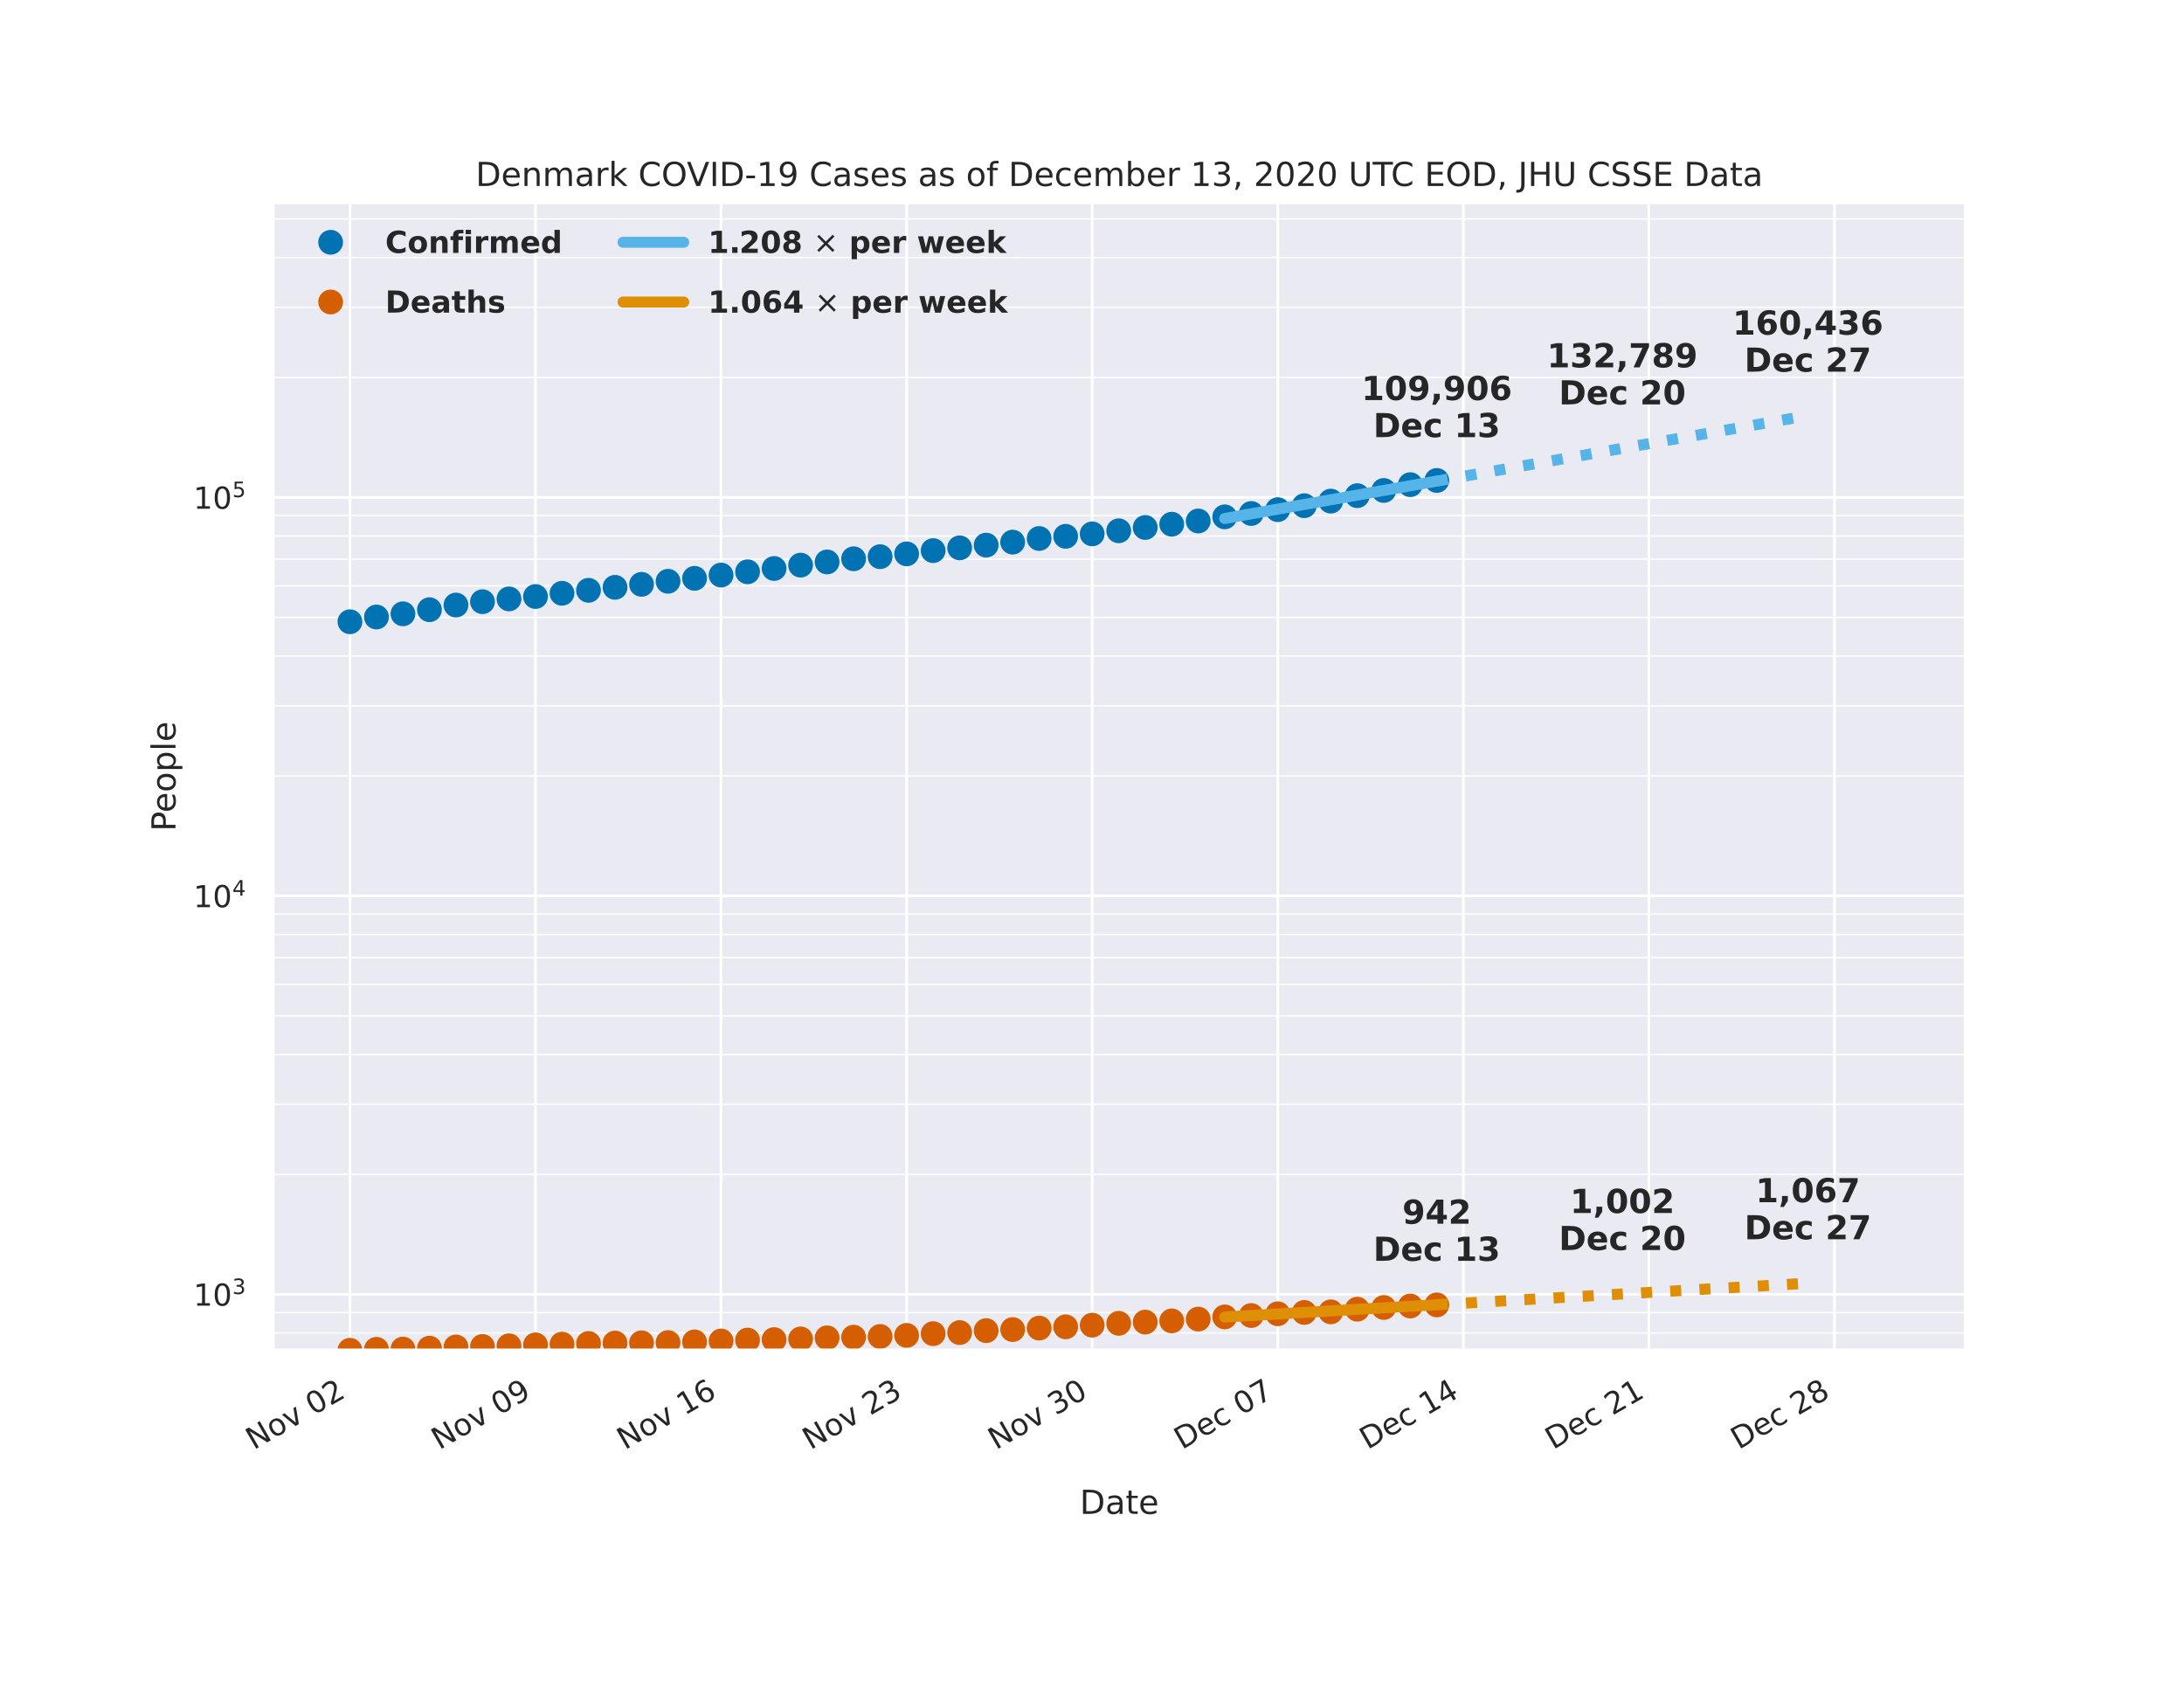 <?xml version="1.0" encoding="utf-8" standalone="no"?>
<!DOCTYPE svg PUBLIC "-//W3C//DTD SVG 1.1//EN"
  "http://www.w3.org/Graphics/SVG/1.1/DTD/svg11.dtd">
<!-- Created with matplotlib (https://matplotlib.org/) -->
<svg height="612pt" version="1.1" viewBox="0 0 792 612" width="792pt" xmlns="http://www.w3.org/2000/svg" xmlns:xlink="http://www.w3.org/1999/xlink">
 <defs>
  <style type="text/css">
*{stroke-linecap:butt;stroke-linejoin:round;}
  </style>
 </defs>
 <g id="figure_1">
  <g id="patch_1">
   <path d="M 0 612 
L 792 612 
L 792 0 
L 0 0 
z
" style="fill:#ffffff;"/>
  </g>
  <g id="axes_1">
   <g id="patch_2">
    <path d="M 99 489.6 
L 712.8 489.6 
L 712.8 73.44 
L 99 73.44 
z
" style="fill:#eaeaf2;"/>
   </g>
   <g id="matplotlib.axis_1">
    <g id="xtick_1">
     <g id="line2d_1">
      <path clip-path="url(#p9f0da375af)" d="M 126.9 489.6 
L 126.9 73.44 
" style="fill:none;stroke:#ffffff;stroke-linecap:round;"/>
     </g>
     <g id="text_1">
      <!-- Nov 02 -->
      <defs>
       <path d="M 9.812 72.906 
L 23.094 72.906 
L 55.422 11.922 
L 55.422 72.906 
L 64.984 72.906 
L 64.984 0 
L 51.703 0 
L 19.391 60.984 
L 19.391 0 
L 9.812 0 
z
" id="DejaVuSans-78"/>
       <path d="M 30.609 48.391 
Q 23.391 48.391 19.188 42.75 
Q 14.984 37.109 14.984 27.297 
Q 14.984 17.484 19.156 11.844 
Q 23.344 6.203 30.609 6.203 
Q 37.797 6.203 41.984 11.859 
Q 46.188 17.531 46.188 27.297 
Q 46.188 37.016 41.984 42.703 
Q 37.797 48.391 30.609 48.391 
z
M 30.609 56 
Q 42.328 56 49.016 48.375 
Q 55.719 40.766 55.719 27.297 
Q 55.719 13.875 49.016 6.219 
Q 42.328 -1.422 30.609 -1.422 
Q 18.844 -1.422 12.172 6.219 
Q 5.516 13.875 5.516 27.297 
Q 5.516 40.766 12.172 48.375 
Q 18.844 56 30.609 56 
z
" id="DejaVuSans-111"/>
       <path d="M 2.984 54.688 
L 12.5 54.688 
L 29.594 8.797 
L 46.688 54.688 
L 56.203 54.688 
L 35.688 0 
L 23.484 0 
z
" id="DejaVuSans-118"/>
       <path id="DejaVuSans-32"/>
       <path d="M 31.781 66.406 
Q 24.172 66.406 20.328 58.906 
Q 16.5 51.422 16.5 36.375 
Q 16.5 21.391 20.328 13.891 
Q 24.172 6.391 31.781 6.391 
Q 39.453 6.391 43.281 13.891 
Q 47.125 21.391 47.125 36.375 
Q 47.125 51.422 43.281 58.906 
Q 39.453 66.406 31.781 66.406 
z
M 31.781 74.219 
Q 44.047 74.219 50.516 64.516 
Q 56.984 54.828 56.984 36.375 
Q 56.984 17.969 50.516 8.266 
Q 44.047 -1.422 31.781 -1.422 
Q 19.531 -1.422 13.062 8.266 
Q 6.594 17.969 6.594 36.375 
Q 6.594 54.828 13.062 64.516 
Q 19.531 74.219 31.781 74.219 
z
" id="DejaVuSans-48"/>
       <path d="M 19.188 8.297 
L 53.609 8.297 
L 53.609 0 
L 7.328 0 
L 7.328 8.297 
Q 12.938 14.109 22.625 23.891 
Q 32.328 33.688 34.812 36.531 
Q 39.547 41.844 41.422 45.531 
Q 43.312 49.219 43.312 52.781 
Q 43.312 58.594 39.234 62.25 
Q 35.156 65.922 28.609 65.922 
Q 23.969 65.922 18.812 64.312 
Q 13.672 62.703 7.812 59.422 
L 7.812 69.391 
Q 13.766 71.781 18.938 73 
Q 24.125 74.219 28.422 74.219 
Q 39.75 74.219 46.484 68.547 
Q 53.219 62.891 53.219 53.422 
Q 53.219 48.922 51.531 44.891 
Q 49.859 40.875 45.406 35.406 
Q 44.188 33.984 37.641 27.219 
Q 31.109 20.453 19.188 8.297 
z
" id="DejaVuSans-50"/>
      </defs>
      <g style="fill:#262626;" transform="translate(92.012 525.821)rotate(-30)scale(0.11 -0.11)">
       <use xlink:href="#DejaVuSans-78"/>
       <use x="74.805" xlink:href="#DejaVuSans-111"/>
       <use x="135.986" xlink:href="#DejaVuSans-118"/>
       <use x="195.166" xlink:href="#DejaVuSans-32"/>
       <use x="226.953" xlink:href="#DejaVuSans-48"/>
       <use x="290.576" xlink:href="#DejaVuSans-50"/>
      </g>
     </g>
    </g>
    <g id="xtick_2">
     <g id="line2d_2">
      <path clip-path="url(#p9f0da375af)" d="M 194.192 489.6 
L 194.192 73.44 
" style="fill:none;stroke:#ffffff;stroke-linecap:round;"/>
     </g>
     <g id="text_2">
      <!-- Nov 09 -->
      <defs>
       <path d="M 10.984 1.516 
L 10.984 10.5 
Q 14.703 8.734 18.5 7.812 
Q 22.312 6.891 25.984 6.891 
Q 35.75 6.891 40.891 13.453 
Q 46.047 20.016 46.781 33.406 
Q 43.953 29.203 39.594 26.953 
Q 35.25 24.703 29.984 24.703 
Q 19.047 24.703 12.672 31.312 
Q 6.297 37.938 6.297 49.422 
Q 6.297 60.641 12.938 67.422 
Q 19.578 74.219 30.609 74.219 
Q 43.266 74.219 49.922 64.516 
Q 56.594 54.828 56.594 36.375 
Q 56.594 19.141 48.406 8.859 
Q 40.234 -1.422 26.422 -1.422 
Q 22.703 -1.422 18.891 -0.688 
Q 15.094 0.047 10.984 1.516 
z
M 30.609 32.422 
Q 37.25 32.422 41.125 36.953 
Q 45.016 41.5 45.016 49.422 
Q 45.016 57.281 41.125 61.844 
Q 37.25 66.406 30.609 66.406 
Q 23.969 66.406 20.094 61.844 
Q 16.219 57.281 16.219 49.422 
Q 16.219 41.5 20.094 36.953 
Q 23.969 32.422 30.609 32.422 
z
" id="DejaVuSans-57"/>
      </defs>
      <g style="fill:#262626;" transform="translate(159.304 525.821)rotate(-30)scale(0.11 -0.11)">
       <use xlink:href="#DejaVuSans-78"/>
       <use x="74.805" xlink:href="#DejaVuSans-111"/>
       <use x="135.986" xlink:href="#DejaVuSans-118"/>
       <use x="195.166" xlink:href="#DejaVuSans-32"/>
       <use x="226.953" xlink:href="#DejaVuSans-48"/>
       <use x="290.576" xlink:href="#DejaVuSans-57"/>
      </g>
     </g>
    </g>
    <g id="xtick_3">
     <g id="line2d_3">
      <path clip-path="url(#p9f0da375af)" d="M 261.484 489.6 
L 261.484 73.44 
" style="fill:none;stroke:#ffffff;stroke-linecap:round;"/>
     </g>
     <g id="text_3">
      <!-- Nov 16 -->
      <defs>
       <path d="M 12.406 8.297 
L 28.516 8.297 
L 28.516 63.922 
L 10.984 60.406 
L 10.984 69.391 
L 28.422 72.906 
L 38.281 72.906 
L 38.281 8.297 
L 54.391 8.297 
L 54.391 0 
L 12.406 0 
z
" id="DejaVuSans-49"/>
       <path d="M 33.016 40.375 
Q 26.375 40.375 22.484 35.828 
Q 18.609 31.297 18.609 23.391 
Q 18.609 15.531 22.484 10.953 
Q 26.375 6.391 33.016 6.391 
Q 39.656 6.391 43.531 10.953 
Q 47.406 15.531 47.406 23.391 
Q 47.406 31.297 43.531 35.828 
Q 39.656 40.375 33.016 40.375 
z
M 52.594 71.297 
L 52.594 62.312 
Q 48.875 64.062 45.094 64.984 
Q 41.312 65.922 37.594 65.922 
Q 27.828 65.922 22.672 59.328 
Q 17.531 52.734 16.797 39.406 
Q 19.672 43.656 24.016 45.922 
Q 28.375 48.188 33.594 48.188 
Q 44.578 48.188 50.953 41.516 
Q 57.328 34.859 57.328 23.391 
Q 57.328 12.156 50.688 5.359 
Q 44.047 -1.422 33.016 -1.422 
Q 20.359 -1.422 13.672 8.266 
Q 6.984 17.969 6.984 36.375 
Q 6.984 53.656 15.188 63.938 
Q 23.391 74.219 37.203 74.219 
Q 40.922 74.219 44.703 73.484 
Q 48.484 72.75 52.594 71.297 
z
" id="DejaVuSans-54"/>
      </defs>
      <g style="fill:#262626;" transform="translate(226.596 525.821)rotate(-30)scale(0.11 -0.11)">
       <use xlink:href="#DejaVuSans-78"/>
       <use x="74.805" xlink:href="#DejaVuSans-111"/>
       <use x="135.986" xlink:href="#DejaVuSans-118"/>
       <use x="195.166" xlink:href="#DejaVuSans-32"/>
       <use x="226.953" xlink:href="#DejaVuSans-49"/>
       <use x="290.576" xlink:href="#DejaVuSans-54"/>
      </g>
     </g>
    </g>
    <g id="xtick_4">
     <g id="line2d_4">
      <path clip-path="url(#p9f0da375af)" d="M 328.775 489.6 
L 328.775 73.44 
" style="fill:none;stroke:#ffffff;stroke-linecap:round;"/>
     </g>
     <g id="text_4">
      <!-- Nov 23 -->
      <defs>
       <path d="M 40.578 39.312 
Q 47.656 37.797 51.625 33 
Q 55.609 28.219 55.609 21.188 
Q 55.609 10.406 48.188 4.484 
Q 40.766 -1.422 27.094 -1.422 
Q 22.516 -1.422 17.656 -0.516 
Q 12.797 0.391 7.625 2.203 
L 7.625 11.719 
Q 11.719 9.328 16.594 8.109 
Q 21.484 6.891 26.812 6.891 
Q 36.078 6.891 40.938 10.547 
Q 45.797 14.203 45.797 21.188 
Q 45.797 27.641 41.281 31.266 
Q 36.766 34.906 28.719 34.906 
L 20.219 34.906 
L 20.219 43.016 
L 29.109 43.016 
Q 36.375 43.016 40.234 45.922 
Q 44.094 48.828 44.094 54.297 
Q 44.094 59.906 40.109 62.906 
Q 36.141 65.922 28.719 65.922 
Q 24.656 65.922 20.016 65.031 
Q 15.375 64.156 9.812 62.312 
L 9.812 71.094 
Q 15.438 72.656 20.344 73.438 
Q 25.25 74.219 29.594 74.219 
Q 40.828 74.219 47.359 69.109 
Q 53.906 64.016 53.906 55.328 
Q 53.906 49.266 50.438 45.094 
Q 46.969 40.922 40.578 39.312 
z
" id="DejaVuSans-51"/>
      </defs>
      <g style="fill:#262626;" transform="translate(293.888 525.821)rotate(-30)scale(0.11 -0.11)">
       <use xlink:href="#DejaVuSans-78"/>
       <use x="74.805" xlink:href="#DejaVuSans-111"/>
       <use x="135.986" xlink:href="#DejaVuSans-118"/>
       <use x="195.166" xlink:href="#DejaVuSans-32"/>
       <use x="226.953" xlink:href="#DejaVuSans-50"/>
       <use x="290.576" xlink:href="#DejaVuSans-51"/>
      </g>
     </g>
    </g>
    <g id="xtick_5">
     <g id="line2d_5">
      <path clip-path="url(#p9f0da375af)" d="M 396.067 489.6 
L 396.067 73.44 
" style="fill:none;stroke:#ffffff;stroke-linecap:round;"/>
     </g>
     <g id="text_5">
      <!-- Nov 30 -->
      <g style="fill:#262626;" transform="translate(361.18 525.821)rotate(-30)scale(0.11 -0.11)">
       <use xlink:href="#DejaVuSans-78"/>
       <use x="74.805" xlink:href="#DejaVuSans-111"/>
       <use x="135.986" xlink:href="#DejaVuSans-118"/>
       <use x="195.166" xlink:href="#DejaVuSans-32"/>
       <use x="226.953" xlink:href="#DejaVuSans-51"/>
       <use x="290.576" xlink:href="#DejaVuSans-48"/>
      </g>
     </g>
    </g>
    <g id="xtick_6">
     <g id="line2d_6">
      <path clip-path="url(#p9f0da375af)" d="M 463.359 489.6 
L 463.359 73.44 
" style="fill:none;stroke:#ffffff;stroke-linecap:round;"/>
     </g>
     <g id="text_6">
      <!-- Dec 07 -->
      <defs>
       <path d="M 19.672 64.797 
L 19.672 8.109 
L 31.594 8.109 
Q 46.688 8.109 53.688 14.938 
Q 60.688 21.781 60.688 36.531 
Q 60.688 51.172 53.688 57.984 
Q 46.688 64.797 31.594 64.797 
z
M 9.812 72.906 
L 30.078 72.906 
Q 51.266 72.906 61.172 64.094 
Q 71.094 55.281 71.094 36.531 
Q 71.094 17.672 61.125 8.828 
Q 51.172 0 30.078 0 
L 9.812 0 
z
" id="DejaVuSans-68"/>
       <path d="M 56.203 29.594 
L 56.203 25.203 
L 14.891 25.203 
Q 15.484 15.922 20.484 11.062 
Q 25.484 6.203 34.422 6.203 
Q 39.594 6.203 44.453 7.469 
Q 49.312 8.734 54.109 11.281 
L 54.109 2.781 
Q 49.266 0.734 44.188 -0.344 
Q 39.109 -1.422 33.891 -1.422 
Q 20.797 -1.422 13.156 6.188 
Q 5.516 13.812 5.516 26.812 
Q 5.516 40.234 12.766 48.109 
Q 20.016 56 32.328 56 
Q 43.359 56 49.781 48.891 
Q 56.203 41.797 56.203 29.594 
z
M 47.219 32.234 
Q 47.125 39.594 43.094 43.984 
Q 39.062 48.391 32.422 48.391 
Q 24.906 48.391 20.391 44.141 
Q 15.875 39.891 15.188 32.172 
z
" id="DejaVuSans-101"/>
       <path d="M 48.781 52.594 
L 48.781 44.188 
Q 44.969 46.297 41.141 47.344 
Q 37.312 48.391 33.406 48.391 
Q 24.656 48.391 19.812 42.844 
Q 14.984 37.312 14.984 27.297 
Q 14.984 17.281 19.812 11.734 
Q 24.656 6.203 33.406 6.203 
Q 37.312 6.203 41.141 7.25 
Q 44.969 8.297 48.781 10.406 
L 48.781 2.094 
Q 45.016 0.344 40.984 -0.531 
Q 36.969 -1.422 32.422 -1.422 
Q 20.062 -1.422 12.781 6.344 
Q 5.516 14.109 5.516 27.297 
Q 5.516 40.672 12.859 48.328 
Q 20.219 56 33.016 56 
Q 37.156 56 41.109 55.141 
Q 45.062 54.297 48.781 52.594 
z
" id="DejaVuSans-99"/>
       <path d="M 8.203 72.906 
L 55.078 72.906 
L 55.078 68.703 
L 28.609 0 
L 18.312 0 
L 43.219 64.594 
L 8.203 64.594 
z
" id="DejaVuSans-55"/>
      </defs>
      <g style="fill:#262626;" transform="translate(428.631 525.729)rotate(-30)scale(0.11 -0.11)">
       <use xlink:href="#DejaVuSans-68"/>
       <use x="77.002" xlink:href="#DejaVuSans-101"/>
       <use x="138.525" xlink:href="#DejaVuSans-99"/>
       <use x="193.506" xlink:href="#DejaVuSans-32"/>
       <use x="225.293" xlink:href="#DejaVuSans-48"/>
       <use x="288.916" xlink:href="#DejaVuSans-55"/>
      </g>
     </g>
    </g>
    <g id="xtick_7">
     <g id="line2d_7">
      <path clip-path="url(#p9f0da375af)" d="M 530.651 489.6 
L 530.651 73.44 
" style="fill:none;stroke:#ffffff;stroke-linecap:round;"/>
     </g>
     <g id="text_7">
      <!-- Dec 14 -->
      <defs>
       <path d="M 37.797 64.312 
L 12.891 25.391 
L 37.797 25.391 
z
M 35.203 72.906 
L 47.609 72.906 
L 47.609 25.391 
L 58.016 25.391 
L 58.016 17.188 
L 47.609 17.188 
L 47.609 0 
L 37.797 0 
L 37.797 17.188 
L 4.891 17.188 
L 4.891 26.703 
z
" id="DejaVuSans-52"/>
      </defs>
      <g style="fill:#262626;" transform="translate(495.922 525.729)rotate(-30)scale(0.11 -0.11)">
       <use xlink:href="#DejaVuSans-68"/>
       <use x="77.002" xlink:href="#DejaVuSans-101"/>
       <use x="138.525" xlink:href="#DejaVuSans-99"/>
       <use x="193.506" xlink:href="#DejaVuSans-32"/>
       <use x="225.293" xlink:href="#DejaVuSans-49"/>
       <use x="288.916" xlink:href="#DejaVuSans-52"/>
      </g>
     </g>
    </g>
    <g id="xtick_8">
     <g id="line2d_8">
      <path clip-path="url(#p9f0da375af)" d="M 597.943 489.6 
L 597.943 73.44 
" style="fill:none;stroke:#ffffff;stroke-linecap:round;"/>
     </g>
     <g id="text_8">
      <!-- Dec 21 -->
      <g style="fill:#262626;" transform="translate(563.214 525.729)rotate(-30)scale(0.11 -0.11)">
       <use xlink:href="#DejaVuSans-68"/>
       <use x="77.002" xlink:href="#DejaVuSans-101"/>
       <use x="138.525" xlink:href="#DejaVuSans-99"/>
       <use x="193.506" xlink:href="#DejaVuSans-32"/>
       <use x="225.293" xlink:href="#DejaVuSans-50"/>
       <use x="288.916" xlink:href="#DejaVuSans-49"/>
      </g>
     </g>
    </g>
    <g id="xtick_9">
     <g id="line2d_9">
      <path clip-path="url(#p9f0da375af)" d="M 665.234 489.6 
L 665.234 73.44 
" style="fill:none;stroke:#ffffff;stroke-linecap:round;"/>
     </g>
     <g id="text_9">
      <!-- Dec 28 -->
      <defs>
       <path d="M 31.781 34.625 
Q 24.75 34.625 20.719 30.859 
Q 16.703 27.094 16.703 20.516 
Q 16.703 13.922 20.719 10.156 
Q 24.75 6.391 31.781 6.391 
Q 38.812 6.391 42.859 10.172 
Q 46.922 13.969 46.922 20.516 
Q 46.922 27.094 42.891 30.859 
Q 38.875 34.625 31.781 34.625 
z
M 21.922 38.812 
Q 15.578 40.375 12.031 44.719 
Q 8.5 49.078 8.5 55.328 
Q 8.5 64.062 14.719 69.141 
Q 20.953 74.219 31.781 74.219 
Q 42.672 74.219 48.875 69.141 
Q 55.078 64.062 55.078 55.328 
Q 55.078 49.078 51.531 44.719 
Q 48 40.375 41.703 38.812 
Q 48.828 37.156 52.797 32.312 
Q 56.781 27.484 56.781 20.516 
Q 56.781 9.906 50.312 4.234 
Q 43.844 -1.422 31.781 -1.422 
Q 19.734 -1.422 13.25 4.234 
Q 6.781 9.906 6.781 20.516 
Q 6.781 27.484 10.781 32.312 
Q 14.797 37.156 21.922 38.812 
z
M 18.312 54.391 
Q 18.312 48.734 21.844 45.562 
Q 25.391 42.391 31.781 42.391 
Q 38.141 42.391 41.719 45.562 
Q 45.312 48.734 45.312 54.391 
Q 45.312 60.062 41.719 63.234 
Q 38.141 66.406 31.781 66.406 
Q 25.391 66.406 21.844 63.234 
Q 18.312 60.062 18.312 54.391 
z
" id="DejaVuSans-56"/>
      </defs>
      <g style="fill:#262626;" transform="translate(630.506 525.729)rotate(-30)scale(0.11 -0.11)">
       <use xlink:href="#DejaVuSans-68"/>
       <use x="77.002" xlink:href="#DejaVuSans-101"/>
       <use x="138.525" xlink:href="#DejaVuSans-99"/>
       <use x="193.506" xlink:href="#DejaVuSans-32"/>
       <use x="225.293" xlink:href="#DejaVuSans-50"/>
       <use x="288.916" xlink:href="#DejaVuSans-56"/>
      </g>
     </g>
    </g>
    <g id="text_10">
     <!-- Date -->
     <defs>
      <path d="M 34.281 27.484 
Q 23.391 27.484 19.188 25 
Q 14.984 22.516 14.984 16.5 
Q 14.984 11.719 18.141 8.906 
Q 21.297 6.109 26.703 6.109 
Q 34.188 6.109 38.703 11.406 
Q 43.219 16.703 43.219 25.484 
L 43.219 27.484 
z
M 52.203 31.203 
L 52.203 0 
L 43.219 0 
L 43.219 8.297 
Q 40.141 3.328 35.547 0.953 
Q 30.953 -1.422 24.312 -1.422 
Q 15.922 -1.422 10.953 3.297 
Q 6 8.016 6 15.922 
Q 6 25.141 12.172 29.828 
Q 18.359 34.516 30.609 34.516 
L 43.219 34.516 
L 43.219 35.406 
Q 43.219 41.609 39.141 45 
Q 35.062 48.391 27.688 48.391 
Q 23 48.391 18.547 47.266 
Q 14.109 46.141 10.016 43.891 
L 10.016 52.203 
Q 14.938 54.109 19.578 55.047 
Q 24.219 56 28.609 56 
Q 40.484 56 46.344 49.844 
Q 52.203 43.703 52.203 31.203 
z
" id="DejaVuSans-97"/>
      <path d="M 18.312 70.219 
L 18.312 54.688 
L 36.812 54.688 
L 36.812 47.703 
L 18.312 47.703 
L 18.312 18.016 
Q 18.312 11.328 20.141 9.422 
Q 21.969 7.516 27.594 7.516 
L 36.812 7.516 
L 36.812 0 
L 27.594 0 
Q 17.188 0 13.234 3.875 
Q 9.281 7.766 9.281 18.016 
L 9.281 47.703 
L 2.688 47.703 
L 2.688 54.688 
L 9.281 54.688 
L 9.281 70.219 
z
" id="DejaVuSans-116"/>
     </defs>
     <g style="fill:#262626;" transform="translate(391.559 548.92)scale(0.12 -0.12)">
      <use xlink:href="#DejaVuSans-68"/>
      <use x="77.002" xlink:href="#DejaVuSans-97"/>
      <use x="138.281" xlink:href="#DejaVuSans-116"/>
      <use x="177.49" xlink:href="#DejaVuSans-101"/>
     </g>
    </g>
   </g>
   <g id="matplotlib.axis_2">
    <g id="ytick_1">
     <g id="line2d_10">
      <path clip-path="url(#p9f0da375af)" d="M 99 469.334 
L 712.8 469.334 
" style="fill:none;stroke:#ffffff;stroke-linecap:round;"/>
     </g>
     <g id="text_11">
      <!-- $\mathdefault{10^{3}}$ -->
      <g style="fill:#262626;" transform="translate(70.14 473.513)scale(0.11 -0.11)">
       <use transform="translate(0 0.766)" xlink:href="#DejaVuSans-49"/>
       <use transform="translate(63.623 0.766)" xlink:href="#DejaVuSans-48"/>
       <use transform="translate(128.203 39.047)scale(0.7)" xlink:href="#DejaVuSans-51"/>
      </g>
     </g>
    </g>
    <g id="ytick_2">
     <g id="line2d_11">
      <path clip-path="url(#p9f0da375af)" d="M 99 324.848 
L 712.8 324.848 
" style="fill:none;stroke:#ffffff;stroke-linecap:round;"/>
     </g>
     <g id="text_12">
      <!-- $\mathdefault{10^{4}}$ -->
      <g style="fill:#262626;" transform="translate(70.14 329.027)scale(0.11 -0.11)">
       <use transform="translate(0 0.684)" xlink:href="#DejaVuSans-49"/>
       <use transform="translate(63.623 0.684)" xlink:href="#DejaVuSans-48"/>
       <use transform="translate(128.203 38.966)scale(0.7)" xlink:href="#DejaVuSans-52"/>
      </g>
     </g>
    </g>
    <g id="ytick_3">
     <g id="line2d_12">
      <path clip-path="url(#p9f0da375af)" d="M 99 180.362 
L 712.8 180.362 
" style="fill:none;stroke:#ffffff;stroke-linecap:round;"/>
     </g>
     <g id="text_13">
      <!-- $\mathdefault{10^{5}}$ -->
      <defs>
       <path d="M 10.797 72.906 
L 49.516 72.906 
L 49.516 64.594 
L 19.828 64.594 
L 19.828 46.734 
Q 21.969 47.469 24.109 47.828 
Q 26.266 48.188 28.422 48.188 
Q 40.625 48.188 47.75 41.5 
Q 54.891 34.812 54.891 23.391 
Q 54.891 11.625 47.562 5.094 
Q 40.234 -1.422 26.906 -1.422 
Q 22.312 -1.422 17.547 -0.641 
Q 12.797 0.141 7.719 1.703 
L 7.719 11.625 
Q 12.109 9.234 16.797 8.062 
Q 21.484 6.891 26.703 6.891 
Q 35.156 6.891 40.078 11.328 
Q 45.016 15.766 45.016 23.391 
Q 45.016 31 40.078 35.438 
Q 35.156 39.891 26.703 39.891 
Q 22.75 39.891 18.812 39.016 
Q 14.891 38.141 10.797 36.281 
z
" id="DejaVuSans-53"/>
      </defs>
      <g style="fill:#262626;" transform="translate(70.14 184.541)scale(0.11 -0.11)">
       <use transform="translate(0 0.684)" xlink:href="#DejaVuSans-49"/>
       <use transform="translate(63.623 0.684)" xlink:href="#DejaVuSans-48"/>
       <use transform="translate(128.203 38.966)scale(0.7)" xlink:href="#DejaVuSans-53"/>
      </g>
     </g>
    </g>
    <g id="ytick_4">
     <g id="line2d_13">
      <path clip-path="url(#p9f0da375af)" d="M 99 483.336 
L 712.8 483.336 
" style="fill:none;stroke:#ffffff;stroke-linecap:round;stroke-width:0.5;"/>
     </g>
    </g>
    <g id="ytick_5">
     <g id="line2d_14">
      <path clip-path="url(#p9f0da375af)" d="M 99 475.945 
L 712.8 475.945 
" style="fill:none;stroke:#ffffff;stroke-linecap:round;stroke-width:0.5;"/>
     </g>
    </g>
    <g id="ytick_6">
     <g id="line2d_15">
      <path clip-path="url(#p9f0da375af)" d="M 99 425.84 
L 712.8 425.84 
" style="fill:none;stroke:#ffffff;stroke-linecap:round;stroke-width:0.5;"/>
     </g>
    </g>
    <g id="ytick_7">
     <g id="line2d_16">
      <path clip-path="url(#p9f0da375af)" d="M 99 400.397 
L 712.8 400.397 
" style="fill:none;stroke:#ffffff;stroke-linecap:round;stroke-width:0.5;"/>
     </g>
    </g>
    <g id="ytick_8">
     <g id="line2d_17">
      <path clip-path="url(#p9f0da375af)" d="M 99 382.345 
L 712.8 382.345 
" style="fill:none;stroke:#ffffff;stroke-linecap:round;stroke-width:0.5;"/>
     </g>
    </g>
    <g id="ytick_9">
     <g id="line2d_18">
      <path clip-path="url(#p9f0da375af)" d="M 99 368.343 
L 712.8 368.343 
" style="fill:none;stroke:#ffffff;stroke-linecap:round;stroke-width:0.5;"/>
     </g>
    </g>
    <g id="ytick_10">
     <g id="line2d_19">
      <path clip-path="url(#p9f0da375af)" d="M 99 356.902 
L 712.8 356.902 
" style="fill:none;stroke:#ffffff;stroke-linecap:round;stroke-width:0.5;"/>
     </g>
    </g>
    <g id="ytick_11">
     <g id="line2d_20">
      <path clip-path="url(#p9f0da375af)" d="M 99 347.229 
L 712.8 347.229 
" style="fill:none;stroke:#ffffff;stroke-linecap:round;stroke-width:0.5;"/>
     </g>
    </g>
    <g id="ytick_12">
     <g id="line2d_21">
      <path clip-path="url(#p9f0da375af)" d="M 99 338.85 
L 712.8 338.85 
" style="fill:none;stroke:#ffffff;stroke-linecap:round;stroke-width:0.5;"/>
     </g>
    </g>
    <g id="ytick_13">
     <g id="line2d_22">
      <path clip-path="url(#p9f0da375af)" d="M 99 331.459 
L 712.8 331.459 
" style="fill:none;stroke:#ffffff;stroke-linecap:round;stroke-width:0.5;"/>
     </g>
    </g>
    <g id="ytick_14">
     <g id="line2d_23">
      <path clip-path="url(#p9f0da375af)" d="M 99 281.353 
L 712.8 281.353 
" style="fill:none;stroke:#ffffff;stroke-linecap:round;stroke-width:0.5;"/>
     </g>
    </g>
    <g id="ytick_15">
     <g id="line2d_24">
      <path clip-path="url(#p9f0da375af)" d="M 99 255.911 
L 712.8 255.911 
" style="fill:none;stroke:#ffffff;stroke-linecap:round;stroke-width:0.5;"/>
     </g>
    </g>
    <g id="ytick_16">
     <g id="line2d_25">
      <path clip-path="url(#p9f0da375af)" d="M 99 237.859 
L 712.8 237.859 
" style="fill:none;stroke:#ffffff;stroke-linecap:round;stroke-width:0.5;"/>
     </g>
    </g>
    <g id="ytick_17">
     <g id="line2d_26">
      <path clip-path="url(#p9f0da375af)" d="M 99 223.857 
L 712.8 223.857 
" style="fill:none;stroke:#ffffff;stroke-linecap:round;stroke-width:0.5;"/>
     </g>
    </g>
    <g id="ytick_18">
     <g id="line2d_27">
      <path clip-path="url(#p9f0da375af)" d="M 99 212.416 
L 712.8 212.416 
" style="fill:none;stroke:#ffffff;stroke-linecap:round;stroke-width:0.5;"/>
     </g>
    </g>
    <g id="ytick_19">
     <g id="line2d_28">
      <path clip-path="url(#p9f0da375af)" d="M 99 202.743 
L 712.8 202.743 
" style="fill:none;stroke:#ffffff;stroke-linecap:round;stroke-width:0.5;"/>
     </g>
    </g>
    <g id="ytick_20">
     <g id="line2d_29">
      <path clip-path="url(#p9f0da375af)" d="M 99 194.364 
L 712.8 194.364 
" style="fill:none;stroke:#ffffff;stroke-linecap:round;stroke-width:0.5;"/>
     </g>
    </g>
    <g id="ytick_21">
     <g id="line2d_30">
      <path clip-path="url(#p9f0da375af)" d="M 99 186.973 
L 712.8 186.973 
" style="fill:none;stroke:#ffffff;stroke-linecap:round;stroke-width:0.5;"/>
     </g>
    </g>
    <g id="ytick_22">
     <g id="line2d_31">
      <path clip-path="url(#p9f0da375af)" d="M 99 136.867 
L 712.8 136.867 
" style="fill:none;stroke:#ffffff;stroke-linecap:round;stroke-width:0.5;"/>
     </g>
    </g>
    <g id="ytick_23">
     <g id="line2d_32">
      <path clip-path="url(#p9f0da375af)" d="M 99 111.425 
L 712.8 111.425 
" style="fill:none;stroke:#ffffff;stroke-linecap:round;stroke-width:0.5;"/>
     </g>
    </g>
    <g id="ytick_24">
     <g id="line2d_33">
      <path clip-path="url(#p9f0da375af)" d="M 99 93.373 
L 712.8 93.373 
" style="fill:none;stroke:#ffffff;stroke-linecap:round;stroke-width:0.5;"/>
     </g>
    </g>
    <g id="ytick_25">
     <g id="line2d_34">
      <path clip-path="url(#p9f0da375af)" d="M 99 79.371 
L 712.8 79.371 
" style="fill:none;stroke:#ffffff;stroke-linecap:round;stroke-width:0.5;"/>
     </g>
    </g>
    <g id="text_14">
     <!-- People -->
     <defs>
      <path d="M 19.672 64.797 
L 19.672 37.406 
L 32.078 37.406 
Q 38.969 37.406 42.719 40.969 
Q 46.484 44.531 46.484 51.125 
Q 46.484 57.672 42.719 61.234 
Q 38.969 64.797 32.078 64.797 
z
M 9.812 72.906 
L 32.078 72.906 
Q 44.344 72.906 50.609 67.359 
Q 56.891 61.812 56.891 51.125 
Q 56.891 40.328 50.609 34.812 
Q 44.344 29.297 32.078 29.297 
L 19.672 29.297 
L 19.672 0 
L 9.812 0 
z
" id="DejaVuSans-80"/>
      <path d="M 18.109 8.203 
L 18.109 -20.797 
L 9.078 -20.797 
L 9.078 54.688 
L 18.109 54.688 
L 18.109 46.391 
Q 20.953 51.266 25.266 53.625 
Q 29.594 56 35.594 56 
Q 45.562 56 51.781 48.094 
Q 58.016 40.188 58.016 27.297 
Q 58.016 14.406 51.781 6.484 
Q 45.562 -1.422 35.594 -1.422 
Q 29.594 -1.422 25.266 0.953 
Q 20.953 3.328 18.109 8.203 
z
M 48.688 27.297 
Q 48.688 37.203 44.609 42.844 
Q 40.531 48.484 33.406 48.484 
Q 26.266 48.484 22.188 42.844 
Q 18.109 37.203 18.109 27.297 
Q 18.109 17.391 22.188 11.75 
Q 26.266 6.109 33.406 6.109 
Q 40.531 6.109 44.609 11.75 
Q 48.688 17.391 48.688 27.297 
z
" id="DejaVuSans-112"/>
      <path d="M 9.422 75.984 
L 18.406 75.984 
L 18.406 0 
L 9.422 0 
z
" id="DejaVuSans-108"/>
     </defs>
     <g style="fill:#262626;" transform="translate(63.644 301.451)rotate(-90)scale(0.12 -0.12)">
      <use xlink:href="#DejaVuSans-80"/>
      <use x="56.678" xlink:href="#DejaVuSans-101"/>
      <use x="118.201" xlink:href="#DejaVuSans-111"/>
      <use x="179.383" xlink:href="#DejaVuSans-112"/>
      <use x="242.859" xlink:href="#DejaVuSans-108"/>
      <use x="270.643" xlink:href="#DejaVuSans-101"/>
     </g>
    </g>
   </g>
   <g id="line2d_35">
    <defs>
     <path d="M 0 4 
C 1.061 4 2.078 3.579 2.828 2.828 
C 3.579 2.078 4 1.061 4 0 
C 4 -1.061 3.579 -2.078 2.828 -2.828 
C 2.078 -3.579 1.061 -4 0 -4 
C -1.061 -4 -2.078 -3.579 -2.828 -2.828 
C -3.579 -2.078 -4 -1.061 -4 0 
C -4 1.061 -3.579 2.078 -2.828 2.828 
C -2.078 3.579 -1.061 4 0 4 
z
" id="mbbaf5c3d6d" style="stroke:#0173b2;"/>
    </defs>
    <g clip-path="url(#p9f0da375af)">
     <use style="fill:#0173b2;stroke:#0173b2;" x="126.9" xlink:href="#mbbaf5c3d6d" y="225.441"/>
     <use style="fill:#0173b2;stroke:#0173b2;" x="136.513" xlink:href="#mbbaf5c3d6d" y="223.724"/>
     <use style="fill:#0173b2;stroke:#0173b2;" x="146.126" xlink:href="#mbbaf5c3d6d" y="222.562"/>
     <use style="fill:#0173b2;stroke:#0173b2;" x="155.739" xlink:href="#mbbaf5c3d6d" y="221.077"/>
     <use style="fill:#0173b2;stroke:#0173b2;" x="165.352" xlink:href="#mbbaf5c3d6d" y="219.386"/>
     <use style="fill:#0173b2;stroke:#0173b2;" x="174.966" xlink:href="#mbbaf5c3d6d" y="218.171"/>
     <use style="fill:#0173b2;stroke:#0173b2;" x="184.579" xlink:href="#mbbaf5c3d6d" y="217.156"/>
     <use style="fill:#0173b2;stroke:#0173b2;" x="194.192" xlink:href="#mbbaf5c3d6d" y="216.292"/>
     <use style="fill:#0173b2;stroke:#0173b2;" x="203.805" xlink:href="#mbbaf5c3d6d" y="215.117"/>
     <use style="fill:#0173b2;stroke:#0173b2;" x="213.418" xlink:href="#mbbaf5c3d6d" y="214.041"/>
     <use style="fill:#0173b2;stroke:#0173b2;" x="223.031" xlink:href="#mbbaf5c3d6d" y="212.964"/>
     <use style="fill:#0173b2;stroke:#0173b2;" x="232.644" xlink:href="#mbbaf5c3d6d" y="211.88"/>
     <use style="fill:#0173b2;stroke:#0173b2;" x="242.257" xlink:href="#mbbaf5c3d6d" y="210.772"/>
     <use style="fill:#0173b2;stroke:#0173b2;" x="251.87" xlink:href="#mbbaf5c3d6d" y="209.702"/>
     <use style="fill:#0173b2;stroke:#0173b2;" x="261.484" xlink:href="#mbbaf5c3d6d" y="208.516"/>
     <use style="fill:#0173b2;stroke:#0173b2;" x="271.097" xlink:href="#mbbaf5c3d6d" y="207.329"/>
     <use style="fill:#0173b2;stroke:#0173b2;" x="280.71" xlink:href="#mbbaf5c3d6d" y="206.128"/>
     <use style="fill:#0173b2;stroke:#0173b2;" x="290.323" xlink:href="#mbbaf5c3d6d" y="204.913"/>
     <use style="fill:#0173b2;stroke:#0173b2;" x="299.936" xlink:href="#mbbaf5c3d6d" y="203.757"/>
     <use style="fill:#0173b2;stroke:#0173b2;" x="309.549" xlink:href="#mbbaf5c3d6d" y="202.607"/>
     <use style="fill:#0173b2;stroke:#0173b2;" x="319.162" xlink:href="#mbbaf5c3d6d" y="201.85"/>
     <use style="fill:#0173b2;stroke:#0173b2;" x="328.775" xlink:href="#mbbaf5c3d6d" y="200.826"/>
     <use style="fill:#0173b2;stroke:#0173b2;" x="338.389" xlink:href="#mbbaf5c3d6d" y="199.648"/>
     <use style="fill:#0173b2;stroke:#0173b2;" x="348.002" xlink:href="#mbbaf5c3d6d" y="198.647"/>
     <use style="fill:#0173b2;stroke:#0173b2;" x="357.615" xlink:href="#mbbaf5c3d6d" y="197.655"/>
     <use style="fill:#0173b2;stroke:#0173b2;" x="367.228" xlink:href="#mbbaf5c3d6d" y="196.57"/>
     <use style="fill:#0173b2;stroke:#0173b2;" x="376.841" xlink:href="#mbbaf5c3d6d" y="195.254"/>
     <use style="fill:#0173b2;stroke:#0173b2;" x="386.454" xlink:href="#mbbaf5c3d6d" y="194.465"/>
     <use style="fill:#0173b2;stroke:#0173b2;" x="396.067" xlink:href="#mbbaf5c3d6d" y="193.583"/>
     <use style="fill:#0173b2;stroke:#0173b2;" x="405.68" xlink:href="#mbbaf5c3d6d" y="192.456"/>
     <use style="fill:#0173b2;stroke:#0173b2;" x="415.293" xlink:href="#mbbaf5c3d6d" y="191.261"/>
     <use style="fill:#0173b2;stroke:#0173b2;" x="424.907" xlink:href="#mbbaf5c3d6d" y="190.072"/>
     <use style="fill:#0173b2;stroke:#0173b2;" x="434.52" xlink:href="#mbbaf5c3d6d" y="188.909"/>
     <use style="fill:#0173b2;stroke:#0173b2;" x="444.133" xlink:href="#mbbaf5c3d6d" y="187.406"/>
     <use style="fill:#0173b2;stroke:#0173b2;" x="453.746" xlink:href="#mbbaf5c3d6d" y="186.19"/>
     <use style="fill:#0173b2;stroke:#0173b2;" x="463.359" xlink:href="#mbbaf5c3d6d" y="184.796"/>
     <use style="fill:#0173b2;stroke:#0173b2;" x="472.972" xlink:href="#mbbaf5c3d6d" y="183.362"/>
     <use style="fill:#0173b2;stroke:#0173b2;" x="482.585" xlink:href="#mbbaf5c3d6d" y="181.697"/>
     <use style="fill:#0173b2;stroke:#0173b2;" x="492.198" xlink:href="#mbbaf5c3d6d" y="179.721"/>
     <use style="fill:#0173b2;stroke:#0173b2;" x="501.811" xlink:href="#mbbaf5c3d6d" y="177.839"/>
     <use style="fill:#0173b2;stroke:#0173b2;" x="511.425" xlink:href="#mbbaf5c3d6d" y="175.731"/>
     <use style="fill:#0173b2;stroke:#0173b2;" x="521.038" xlink:href="#mbbaf5c3d6d" y="174.208"/>
    </g>
   </g>
   <g id="line2d_36">
    <defs>
     <path d="M 0 4 
C 1.061 4 2.078 3.579 2.828 2.828 
C 3.579 2.078 4 1.061 4 0 
C 4 -1.061 3.579 -2.078 2.828 -2.828 
C 2.078 -3.579 1.061 -4 0 -4 
C -1.061 -4 -2.078 -3.579 -2.828 -2.828 
C -3.579 -2.078 -4 -1.061 -4 0 
C -4 1.061 -3.579 2.078 -2.828 2.828 
C -2.078 3.579 -1.061 4 0 4 
z
" id="md6828b245c" style="stroke:#d55e00;"/>
    </defs>
    <g clip-path="url(#p9f0da375af)">
     <use style="fill:#d55e00;stroke:#d55e00;" x="126.9" xlink:href="#md6828b245c" y="489.6"/>
     <use style="fill:#d55e00;stroke:#d55e00;" x="136.513" xlink:href="#md6828b245c" y="489.254"/>
     <use style="fill:#d55e00;stroke:#d55e00;" x="146.126" xlink:href="#md6828b245c" y="489.168"/>
     <use style="fill:#d55e00;stroke:#d55e00;" x="155.739" xlink:href="#md6828b245c" y="488.825"/>
     <use style="fill:#d55e00;stroke:#d55e00;" x="165.352" xlink:href="#md6828b245c" y="488.398"/>
     <use style="fill:#d55e00;stroke:#d55e00;" x="174.966" xlink:href="#md6828b245c" y="488.228"/>
     <use style="fill:#d55e00;stroke:#d55e00;" x="184.579" xlink:href="#md6828b245c" y="487.974"/>
     <use style="fill:#d55e00;stroke:#d55e00;" x="194.192" xlink:href="#md6828b245c" y="487.638"/>
     <use style="fill:#d55e00;stroke:#d55e00;" x="203.805" xlink:href="#md6828b245c" y="487.386"/>
     <use style="fill:#d55e00;stroke:#d55e00;" x="213.418" xlink:href="#md6828b245c" y="487.136"/>
     <use style="fill:#d55e00;stroke:#d55e00;" x="223.031" xlink:href="#md6828b245c" y="486.969"/>
     <use style="fill:#d55e00;stroke:#d55e00;" x="232.644" xlink:href="#md6828b245c" y="486.886"/>
     <use style="fill:#d55e00;stroke:#d55e00;" x="242.257" xlink:href="#md6828b245c" y="486.803"/>
     <use style="fill:#d55e00;stroke:#d55e00;" x="251.87" xlink:href="#md6828b245c" y="486.555"/>
     <use style="fill:#d55e00;stroke:#d55e00;" x="261.484" xlink:href="#md6828b245c" y="486.226"/>
     <use style="fill:#d55e00;stroke:#d55e00;" x="271.097" xlink:href="#md6828b245c" y="485.898"/>
     <use style="fill:#d55e00;stroke:#d55e00;" x="280.71" xlink:href="#md6828b245c" y="485.735"/>
     <use style="fill:#d55e00;stroke:#d55e00;" x="290.323" xlink:href="#md6828b245c" y="485.491"/>
     <use style="fill:#d55e00;stroke:#d55e00;" x="299.936" xlink:href="#md6828b245c" y="485.086"/>
     <use style="fill:#d55e00;stroke:#d55e00;" x="309.549" xlink:href="#md6828b245c" y="484.845"/>
     <use style="fill:#d55e00;stroke:#d55e00;" x="319.162" xlink:href="#md6828b245c" y="484.604"/>
     <use style="fill:#d55e00;stroke:#d55e00;" x="328.775" xlink:href="#md6828b245c" y="484.205"/>
     <use style="fill:#d55e00;stroke:#d55e00;" x="338.389" xlink:href="#md6828b245c" y="483.572"/>
     <use style="fill:#d55e00;stroke:#d55e00;" x="348.002" xlink:href="#md6828b245c" y="483.18"/>
     <use style="fill:#d55e00;stroke:#d55e00;" x="357.615" xlink:href="#md6828b245c" y="482.479"/>
     <use style="fill:#d55e00;stroke:#d55e00;" x="367.228" xlink:href="#md6828b245c" y="482.094"/>
     <use style="fill:#d55e00;stroke:#d55e00;" x="376.841" xlink:href="#md6828b245c" y="481.558"/>
     <use style="fill:#d55e00;stroke:#d55e00;" x="386.454" xlink:href="#md6828b245c" y="481.102"/>
     <use style="fill:#d55e00;stroke:#d55e00;" x="396.067" xlink:href="#md6828b245c" y="480.499"/>
     <use style="fill:#d55e00;stroke:#d55e00;" x="405.68" xlink:href="#md6828b245c" y="479.828"/>
     <use style="fill:#d55e00;stroke:#d55e00;" x="415.293" xlink:href="#md6828b245c" y="479.385"/>
     <use style="fill:#d55e00;stroke:#d55e00;" x="424.907" xlink:href="#md6828b245c" y="478.944"/>
     <use style="fill:#d55e00;stroke:#d55e00;" x="434.52" xlink:href="#md6828b245c" y="478.29"/>
     <use style="fill:#d55e00;stroke:#d55e00;" x="444.133" xlink:href="#md6828b245c" y="477.498"/>
     <use style="fill:#d55e00;stroke:#d55e00;" x="453.746" xlink:href="#md6828b245c" y="477"/>
     <use style="fill:#d55e00;stroke:#d55e00;" x="463.359" xlink:href="#md6828b245c" y="476.365"/>
     <use style="fill:#d55e00;stroke:#d55e00;" x="472.972" xlink:href="#md6828b245c" y="475.876"/>
     <use style="fill:#d55e00;stroke:#d55e00;" x="482.585" xlink:href="#md6828b245c" y="475.667"/>
     <use style="fill:#d55e00;stroke:#d55e00;" x="492.198" xlink:href="#md6828b245c" y="474.703"/>
     <use style="fill:#d55e00;stroke:#d55e00;" x="501.811" xlink:href="#md6828b245c" y="474.091"/>
     <use style="fill:#d55e00;stroke:#d55e00;" x="511.425" xlink:href="#md6828b245c" y="473.551"/>
     <use style="fill:#d55e00;stroke:#d55e00;" x="521.038" xlink:href="#md6828b245c" y="473.15"/>
    </g>
   </g>
   <g id="line2d_37">
    <path clip-path="url(#p9f0da375af)" d="M 444.133 187.998 
L 453.746 186.303 
L 463.359 184.607 
L 472.972 182.912 
L 482.585 181.216 
L 492.198 179.521 
L 501.811 177.826 
L 511.425 176.13 
L 521.038 174.435 
" style="fill:none;stroke:#56b4e9;stroke-linecap:round;stroke-width:4;"/>
   </g>
   <g id="line2d_38">
    <path clip-path="url(#p9f0da375af)" d="M 444.133 477.553 
L 453.746 476.995 
L 463.359 476.438 
L 472.972 475.88 
L 482.585 475.322 
L 492.198 474.765 
L 501.811 474.207 
L 511.425 473.649 
L 521.038 473.092 
" style="fill:none;stroke:#de8f05;stroke-linecap:round;stroke-width:4;"/>
   </g>
   <g id="line2d_39">
    <path clip-path="url(#p9f0da375af)" d="M 521.038 174.435 
L 530.651 172.739 
L 540.264 171.044 
L 549.877 169.348 
L 559.49 167.653 
L 569.103 165.958 
L 578.716 164.262 
L 588.33 162.567 
L 597.943 160.871 
L 607.556 159.176 
L 617.169 157.48 
L 626.782 155.785 
L 636.395 154.09 
L 646.008 152.394 
L 655.621 150.699 
" style="fill:none;stroke:#56b4e9;stroke-dasharray:4,6.6;stroke-dashoffset:0;stroke-width:4;"/>
   </g>
   <g id="line2d_40">
    <path clip-path="url(#p9f0da375af)" d="M 521.038 473.092 
L 530.651 472.534 
L 540.264 471.976 
L 549.877 471.419 
L 559.49 470.861 
L 569.103 470.303 
L 578.716 469.746 
L 588.33 469.188 
L 597.943 468.63 
L 607.556 468.073 
L 617.169 467.515 
L 626.782 466.957 
L 636.395 466.399 
L 646.008 465.842 
L 655.621 465.284 
" style="fill:none;stroke:#de8f05;stroke-dasharray:4,6.6;stroke-dashoffset:0;stroke-width:4;"/>
   </g>
   <g id="line2d_41">
    <path clip-path="url(#p9f0da375af)" d="M 491.759 181.087 
L 550.316 97.176 
" style="fill:none;stroke:#ff0000;stroke-linecap:round;stroke-opacity:0;stroke-width:1.5;"/>
    <defs>
     <path d="M -8 0 
L 8 0 
M 0 8 
L 0 -8 
" id="m77295a4636" style="stroke:#ff0000;stroke-opacity:0;"/>
    </defs>
    <g clip-path="url(#p9f0da375af)">
     <use style="fill:#ff0000;fill-opacity:0;stroke:#ff0000;stroke-opacity:0;" x="491.759" xlink:href="#m77295a4636" y="181.087"/>
     <use style="fill:#ff0000;fill-opacity:0;stroke:#ff0000;stroke-opacity:0;" x="550.316" xlink:href="#m77295a4636" y="97.176"/>
    </g>
   </g>
   <g id="line2d_42">
    <path clip-path="url(#p9f0da375af)" d="M 559.051 169.219 
L 617.608 85.308 
" style="fill:none;stroke:#ff0000;stroke-linecap:round;stroke-opacity:0;stroke-width:1.5;"/>
    <g clip-path="url(#p9f0da375af)">
     <use style="fill:#ff0000;fill-opacity:0;stroke:#ff0000;stroke-opacity:0;" x="559.051" xlink:href="#m77295a4636" y="169.219"/>
     <use style="fill:#ff0000;fill-opacity:0;stroke:#ff0000;stroke-opacity:0;" x="617.608" xlink:href="#m77295a4636" y="85.308"/>
    </g>
   </g>
   <g id="line2d_43">
    <path clip-path="url(#p9f0da375af)" d="M 626.343 157.351 
L 684.9 73.44 
" style="fill:none;stroke:#ff0000;stroke-linecap:round;stroke-opacity:0;stroke-width:1.5;"/>
    <g clip-path="url(#p9f0da375af)">
     <use style="fill:#ff0000;fill-opacity:0;stroke:#ff0000;stroke-opacity:0;" x="626.343" xlink:href="#m77295a4636" y="157.351"/>
     <use style="fill:#ff0000;fill-opacity:0;stroke:#ff0000;stroke-opacity:0;" x="684.9" xlink:href="#m77295a4636" y="73.44"/>
    </g>
   </g>
   <g id="line2d_44">
    <path clip-path="url(#p9f0da375af)" d="M 495.796 479.744 
L 546.28 395.833 
" style="fill:none;stroke:#ff0000;stroke-linecap:round;stroke-opacity:0;stroke-width:1.5;"/>
    <g clip-path="url(#p9f0da375af)">
     <use style="fill:#ff0000;fill-opacity:0;stroke:#ff0000;stroke-opacity:0;" x="495.796" xlink:href="#m77295a4636" y="479.744"/>
     <use style="fill:#ff0000;fill-opacity:0;stroke:#ff0000;stroke-opacity:0;" x="546.28" xlink:href="#m77295a4636" y="395.833"/>
    </g>
   </g>
   <g id="line2d_45">
    <path clip-path="url(#p9f0da375af)" d="M 563.087 475.84 
L 613.572 391.929 
" style="fill:none;stroke:#ff0000;stroke-linecap:round;stroke-opacity:0;stroke-width:1.5;"/>
    <g clip-path="url(#p9f0da375af)">
     <use style="fill:#ff0000;fill-opacity:0;stroke:#ff0000;stroke-opacity:0;" x="563.087" xlink:href="#m77295a4636" y="475.84"/>
     <use style="fill:#ff0000;fill-opacity:0;stroke:#ff0000;stroke-opacity:0;" x="613.572" xlink:href="#m77295a4636" y="391.929"/>
    </g>
   </g>
   <g id="line2d_46">
    <path clip-path="url(#p9f0da375af)" d="M 630.379 471.937 
L 680.864 388.025 
" style="fill:none;stroke:#ff0000;stroke-linecap:round;stroke-opacity:0;stroke-width:1.5;"/>
    <g clip-path="url(#p9f0da375af)">
     <use style="fill:#ff0000;fill-opacity:0;stroke:#ff0000;stroke-opacity:0;" x="630.379" xlink:href="#m77295a4636" y="471.937"/>
     <use style="fill:#ff0000;fill-opacity:0;stroke:#ff0000;stroke-opacity:0;" x="680.864" xlink:href="#m77295a4636" y="388.025"/>
    </g>
   </g>
   <g id="patch_3">
    <path d="M 99 489.6 
L 99 73.44 
" style="fill:none;stroke:#ffffff;stroke-linecap:square;stroke-linejoin:miter;stroke-width:1.25;"/>
   </g>
   <g id="patch_4">
    <path d="M 712.8 489.6 
L 712.8 73.44 
" style="fill:none;stroke:#ffffff;stroke-linecap:square;stroke-linejoin:miter;stroke-width:1.25;"/>
   </g>
   <g id="patch_5">
    <path d="M 99 489.6 
L 712.8 489.6 
" style="fill:none;stroke:#ffffff;stroke-linecap:square;stroke-linejoin:miter;stroke-width:1.25;"/>
   </g>
   <g id="patch_6">
    <path d="M 99 73.44 
L 712.8 73.44 
" style="fill:none;stroke:#ffffff;stroke-linecap:square;stroke-linejoin:miter;stroke-width:1.25;"/>
   </g>
   <g id="text_15">
    <g id="patch_7">
     <path d="M 493.711 178.035 
L 548.365 178.035 
Q 551.965 178.035 551.965 174.435 
L 551.965 135.946 
Q 551.965 132.346 548.365 132.346 
L 493.711 132.346 
Q 490.111 132.346 490.111 135.946 
L 490.111 174.435 
Q 490.111 178.035 493.711 178.035 
z
" style="fill:none;opacity:0;"/>
    </g>
    <!-- 109,906 -->
    <defs>
     <path d="M 11.719 12.984 
L 28.328 12.984 
L 28.328 60.109 
L 11.281 56.594 
L 11.281 69.391 
L 28.219 72.906 
L 46.094 72.906 
L 46.094 12.984 
L 62.703 12.984 
L 62.703 0 
L 11.719 0 
z
" id="DejaVuSans-Bold-49"/>
     <path d="M 46 36.531 
Q 46 50.203 43.438 55.781 
Q 40.875 61.375 34.812 61.375 
Q 28.766 61.375 26.172 55.781 
Q 23.578 50.203 23.578 36.531 
Q 23.578 22.703 26.172 17.031 
Q 28.766 11.375 34.812 11.375 
Q 40.828 11.375 43.406 17.031 
Q 46 22.703 46 36.531 
z
M 64.797 36.375 
Q 64.797 18.266 56.984 8.422 
Q 49.172 -1.422 34.812 -1.422 
Q 20.406 -1.422 12.594 8.422 
Q 4.781 18.266 4.781 36.375 
Q 4.781 54.547 12.594 64.375 
Q 20.406 74.219 34.812 74.219 
Q 49.172 74.219 56.984 64.375 
Q 64.797 54.547 64.797 36.375 
z
" id="DejaVuSans-Bold-48"/>
     <path d="M 10.016 1.609 
L 10.016 15.094 
Q 14.5 12.984 18.594 11.938 
Q 22.703 10.891 26.703 10.891 
Q 35.109 10.891 39.797 15.547 
Q 44.484 20.219 45.312 29.391 
Q 42 26.953 38.234 25.734 
Q 34.469 24.516 30.078 24.516 
Q 18.891 24.516 12.031 31.031 
Q 5.172 37.547 5.172 48.188 
Q 5.172 59.969 12.812 67.047 
Q 20.453 74.125 33.297 74.125 
Q 47.562 74.125 55.375 64.5 
Q 63.188 54.891 63.188 37.312 
Q 63.188 19.234 54.047 8.906 
Q 44.922 -1.422 29 -1.422 
Q 23.875 -1.422 19.188 -0.656 
Q 14.5 0.094 10.016 1.609 
z
M 33.203 36.719 
Q 38.141 36.719 40.625 39.906 
Q 43.109 43.109 43.109 49.516 
Q 43.109 55.859 40.625 59.078 
Q 38.141 62.312 33.203 62.312 
Q 28.266 62.312 25.781 59.078 
Q 23.297 55.859 23.297 49.516 
Q 23.297 43.109 25.781 39.906 
Q 28.266 36.719 33.203 36.719 
z
" id="DejaVuSans-Bold-57"/>
     <path d="M 10.203 18.891 
L 27.781 18.891 
L 27.781 4 
L 15.719 -14.203 
L 5.328 -14.203 
L 10.203 4 
z
" id="DejaVuSans-Bold-44"/>
     <path d="M 36.188 35.984 
Q 31.25 35.984 28.781 32.781 
Q 26.312 29.594 26.312 23.188 
Q 26.312 16.797 28.781 13.594 
Q 31.25 10.406 36.188 10.406 
Q 41.156 10.406 43.625 13.594 
Q 46.094 16.797 46.094 23.188 
Q 46.094 29.594 43.625 32.781 
Q 41.156 35.984 36.188 35.984 
z
M 59.422 71 
L 59.422 57.516 
Q 54.781 59.719 50.672 60.766 
Q 46.578 61.812 42.672 61.812 
Q 34.281 61.812 29.594 57.141 
Q 24.906 52.484 24.125 43.312 
Q 27.344 45.703 31.094 46.891 
Q 34.859 48.094 39.312 48.094 
Q 50.484 48.094 57.344 41.547 
Q 64.203 35.016 64.203 24.422 
Q 64.203 12.703 56.531 5.641 
Q 48.875 -1.422 35.984 -1.422 
Q 21.781 -1.422 13.984 8.172 
Q 6.203 17.781 6.203 35.406 
Q 6.203 53.469 15.312 63.797 
Q 24.422 74.125 40.281 74.125 
Q 45.312 74.125 50.047 73.344 
Q 54.781 72.562 59.422 71 
z
" id="DejaVuSans-Bold-54"/>
    </defs>
    <g style="fill:#262626;" transform="translate(493.711 145.064)scale(0.12 -0.12)">
     <use xlink:href="#DejaVuSans-Bold-49"/>
     <use x="69.58" xlink:href="#DejaVuSans-Bold-48"/>
     <use x="139.16" xlink:href="#DejaVuSans-Bold-57"/>
     <use x="208.74" xlink:href="#DejaVuSans-Bold-44"/>
     <use x="246.729" xlink:href="#DejaVuSans-Bold-57"/>
     <use x="316.309" xlink:href="#DejaVuSans-Bold-48"/>
     <use x="385.889" xlink:href="#DejaVuSans-Bold-54"/>
    </g>
    <!-- Dec 13 -->
    <defs>
     <path d="M 27.984 58.688 
L 27.984 14.203 
L 34.719 14.203 
Q 46.234 14.203 52.312 19.922 
Q 58.406 25.641 58.406 36.531 
Q 58.406 47.359 52.344 53.016 
Q 46.297 58.688 34.719 58.688 
z
M 9.188 72.906 
L 29 72.906 
Q 45.609 72.906 53.734 70.531 
Q 61.859 68.172 67.672 62.5 
Q 72.797 57.562 75.281 51.109 
Q 77.781 44.672 77.781 36.531 
Q 77.781 28.266 75.281 21.797 
Q 72.797 15.328 67.672 10.406 
Q 61.812 4.734 53.609 2.359 
Q 45.406 0 29 0 
L 9.188 0 
z
" id="DejaVuSans-Bold-68"/>
     <path d="M 62.984 27.484 
L 62.984 22.516 
L 22.125 22.516 
Q 22.75 16.359 26.562 13.281 
Q 30.375 10.203 37.203 10.203 
Q 42.719 10.203 48.5 11.844 
Q 54.297 13.484 60.406 16.797 
L 60.406 3.328 
Q 54.203 0.984 48 -0.219 
Q 41.797 -1.422 35.594 -1.422 
Q 20.75 -1.422 12.516 6.125 
Q 4.297 13.672 4.297 27.297 
Q 4.297 40.672 12.375 48.328 
Q 20.453 56 34.625 56 
Q 47.516 56 55.25 48.234 
Q 62.984 40.484 62.984 27.484 
z
M 45.016 33.297 
Q 45.016 38.281 42.109 41.328 
Q 39.203 44.391 34.516 44.391 
Q 29.438 44.391 26.266 41.531 
Q 23.094 38.672 22.312 33.297 
z
" id="DejaVuSans-Bold-101"/>
     <path d="M 52.594 52.984 
L 52.594 38.719 
Q 49.031 41.156 45.438 42.328 
Q 41.844 43.5 37.984 43.5 
Q 30.672 43.5 26.594 39.234 
Q 22.516 34.969 22.516 27.297 
Q 22.516 19.625 26.594 15.344 
Q 30.672 11.078 37.984 11.078 
Q 42.094 11.078 45.781 12.297 
Q 49.469 13.531 52.594 15.922 
L 52.594 1.609 
Q 48.484 0.094 44.266 -0.656 
Q 40.047 -1.422 35.797 -1.422 
Q 21 -1.422 12.641 6.172 
Q 4.297 13.766 4.297 27.297 
Q 4.297 40.828 12.641 48.406 
Q 21 56 35.797 56 
Q 40.094 56 44.266 55.25 
Q 48.438 54.5 52.594 52.984 
z
" id="DejaVuSans-Bold-99"/>
     <path id="DejaVuSans-Bold-32"/>
     <path d="M 46.578 39.312 
Q 53.953 37.406 57.781 32.688 
Q 61.625 27.984 61.625 20.703 
Q 61.625 9.859 53.312 4.219 
Q 45.016 -1.422 29.109 -1.422 
Q 23.484 -1.422 17.844 -0.516 
Q 12.203 0.391 6.688 2.203 
L 6.688 16.703 
Q 11.969 14.062 17.156 12.719 
Q 22.359 11.375 27.391 11.375 
Q 34.859 11.375 38.844 13.953 
Q 42.828 16.547 42.828 21.391 
Q 42.828 26.375 38.75 28.938 
Q 34.672 31.5 26.703 31.5 
L 19.188 31.5 
L 19.188 43.609 
L 27.094 43.609 
Q 34.188 43.609 37.641 45.828 
Q 41.109 48.047 41.109 52.594 
Q 41.109 56.781 37.734 59.078 
Q 34.375 61.375 28.219 61.375 
Q 23.688 61.375 19.047 60.344 
Q 14.406 59.328 9.812 57.328 
L 9.812 71.094 
Q 15.375 72.656 20.844 73.438 
Q 26.312 74.219 31.594 74.219 
Q 45.797 74.219 52.844 69.547 
Q 59.906 64.891 59.906 55.516 
Q 59.906 49.125 56.531 45.047 
Q 53.172 40.969 46.578 39.312 
z
" id="DejaVuSans-Bold-51"/>
    </defs>
    <g style="fill:#262626;" transform="translate(497.992 158.502)scale(0.12 -0.12)">
     <use xlink:href="#DejaVuSans-Bold-68"/>
     <use x="83.008" xlink:href="#DejaVuSans-Bold-101"/>
     <use x="150.83" xlink:href="#DejaVuSans-Bold-99"/>
     <use x="210.107" xlink:href="#DejaVuSans-Bold-32"/>
     <use x="244.922" xlink:href="#DejaVuSans-Bold-49"/>
     <use x="314.502" xlink:href="#DejaVuSans-Bold-51"/>
    </g>
    <!--  -->
    <g style="fill:#262626;" transform="translate(521.038 171.939)scale(0.12 -0.12)"/>
   </g>
   <g id="text_16">
    <g id="patch_8">
     <path d="M 561.002 166.167 
L 615.657 166.167 
Q 619.257 166.167 619.257 162.567 
L 619.257 124.078 
Q 619.257 120.478 615.657 120.478 
L 561.002 120.478 
Q 557.402 120.478 557.402 124.078 
L 557.402 162.567 
Q 557.402 166.167 561.002 166.167 
z
" style="fill:none;opacity:0;"/>
    </g>
    <!-- 132,789 -->
    <defs>
     <path d="M 28.812 13.812 
L 60.891 13.812 
L 60.891 0 
L 7.906 0 
L 7.906 13.812 
L 34.516 37.312 
Q 38.094 40.531 39.797 43.609 
Q 41.5 46.688 41.5 50 
Q 41.5 55.125 38.062 58.25 
Q 34.625 61.375 28.906 61.375 
Q 24.516 61.375 19.281 59.5 
Q 14.062 57.625 8.109 53.906 
L 8.109 69.922 
Q 14.453 72.016 20.656 73.109 
Q 26.859 74.219 32.812 74.219 
Q 45.906 74.219 53.156 68.453 
Q 60.406 62.703 60.406 52.391 
Q 60.406 46.438 57.328 41.281 
Q 54.25 36.141 44.391 27.484 
z
" id="DejaVuSans-Bold-50"/>
     <path d="M 6.688 72.906 
L 61.625 72.906 
L 61.625 62.312 
L 33.203 0 
L 14.891 0 
L 41.797 59.078 
L 6.688 59.078 
z
" id="DejaVuSans-Bold-55"/>
     <path d="M 34.812 32.625 
Q 29.547 32.625 26.703 29.734 
Q 23.875 26.859 23.875 21.484 
Q 23.875 16.109 26.703 13.25 
Q 29.547 10.406 34.812 10.406 
Q 40.047 10.406 42.828 13.25 
Q 45.609 16.109 45.609 21.484 
Q 45.609 26.906 42.828 29.766 
Q 40.047 32.625 34.812 32.625 
z
M 21.094 38.812 
Q 14.453 40.828 11.078 44.969 
Q 7.719 49.125 7.719 55.328 
Q 7.719 64.547 14.594 69.375 
Q 21.484 74.219 34.812 74.219 
Q 48.047 74.219 54.922 69.406 
Q 61.812 64.594 61.812 55.328 
Q 61.812 49.125 58.422 44.969 
Q 55.031 40.828 48.391 38.812 
Q 55.812 36.766 59.594 32.156 
Q 63.375 27.547 63.375 20.516 
Q 63.375 9.672 56.172 4.125 
Q 48.969 -1.422 34.812 -1.422 
Q 20.609 -1.422 13.359 4.125 
Q 6.109 9.672 6.109 20.516 
Q 6.109 27.547 9.891 32.156 
Q 13.672 36.766 21.094 38.812 
z
M 25.484 53.422 
Q 25.484 49.078 27.906 46.734 
Q 30.328 44.391 34.812 44.391 
Q 39.203 44.391 41.594 46.734 
Q 44 49.078 44 53.422 
Q 44 57.766 41.594 60.078 
Q 39.203 62.406 34.812 62.406 
Q 30.328 62.406 27.906 60.062 
Q 25.484 57.719 25.484 53.422 
z
" id="DejaVuSans-Bold-56"/>
    </defs>
    <g style="fill:#262626;" transform="translate(561.002 133.196)scale(0.12 -0.12)">
     <use xlink:href="#DejaVuSans-Bold-49"/>
     <use x="69.58" xlink:href="#DejaVuSans-Bold-51"/>
     <use x="139.16" xlink:href="#DejaVuSans-Bold-50"/>
     <use x="208.74" xlink:href="#DejaVuSans-Bold-44"/>
     <use x="246.729" xlink:href="#DejaVuSans-Bold-55"/>
     <use x="316.309" xlink:href="#DejaVuSans-Bold-56"/>
     <use x="385.889" xlink:href="#DejaVuSans-Bold-57"/>
    </g>
    <!-- Dec 20 -->
    <g style="fill:#262626;" transform="translate(565.284 146.634)scale(0.12 -0.12)">
     <use xlink:href="#DejaVuSans-Bold-68"/>
     <use x="83.008" xlink:href="#DejaVuSans-Bold-101"/>
     <use x="150.83" xlink:href="#DejaVuSans-Bold-99"/>
     <use x="210.107" xlink:href="#DejaVuSans-Bold-32"/>
     <use x="244.922" xlink:href="#DejaVuSans-Bold-50"/>
     <use x="314.502" xlink:href="#DejaVuSans-Bold-48"/>
    </g>
    <!--  -->
    <g style="fill:#262626;" transform="translate(588.33 160.071)scale(0.12 -0.12)"/>
   </g>
   <g id="text_17">
    <g id="patch_9">
     <path d="M 628.294 154.299 
L 682.949 154.299 
Q 686.549 154.299 686.549 150.699 
L 686.549 112.21 
Q 686.549 108.61 682.949 108.61 
L 628.294 108.61 
Q 624.694 108.61 624.694 112.21 
L 624.694 150.699 
Q 624.694 154.299 628.294 154.299 
z
" style="fill:none;opacity:0;"/>
    </g>
    <!-- 160,436 -->
    <defs>
     <path d="M 36.812 57.422 
L 16.219 26.906 
L 36.812 26.906 
z
M 33.688 72.906 
L 54.594 72.906 
L 54.594 26.906 
L 64.984 26.906 
L 64.984 13.281 
L 54.594 13.281 
L 54.594 0 
L 36.812 0 
L 36.812 13.281 
L 4.5 13.281 
L 4.5 29.391 
z
" id="DejaVuSans-Bold-52"/>
    </defs>
    <g style="fill:#262626;" transform="translate(628.294 121.328)scale(0.12 -0.12)">
     <use xlink:href="#DejaVuSans-Bold-49"/>
     <use x="69.58" xlink:href="#DejaVuSans-Bold-54"/>
     <use x="139.16" xlink:href="#DejaVuSans-Bold-48"/>
     <use x="208.74" xlink:href="#DejaVuSans-Bold-44"/>
     <use x="246.729" xlink:href="#DejaVuSans-Bold-52"/>
     <use x="316.309" xlink:href="#DejaVuSans-Bold-51"/>
     <use x="385.889" xlink:href="#DejaVuSans-Bold-54"/>
    </g>
    <!-- Dec 27 -->
    <g style="fill:#262626;" transform="translate(632.576 134.766)scale(0.12 -0.12)">
     <use xlink:href="#DejaVuSans-Bold-68"/>
     <use x="83.008" xlink:href="#DejaVuSans-Bold-101"/>
     <use x="150.83" xlink:href="#DejaVuSans-Bold-99"/>
     <use x="210.107" xlink:href="#DejaVuSans-Bold-32"/>
     <use x="244.922" xlink:href="#DejaVuSans-Bold-50"/>
     <use x="314.502" xlink:href="#DejaVuSans-Bold-55"/>
    </g>
    <!--  -->
    <g style="fill:#262626;" transform="translate(655.621 148.203)scale(0.12 -0.12)"/>
   </g>
   <g id="text_18">
    <g id="patch_10">
     <path d="M 497.992 476.692 
L 544.083 476.692 
Q 547.683 476.692 547.683 473.092 
L 547.683 434.603 
Q 547.683 431.003 544.083 431.003 
L 497.992 431.003 
Q 494.392 431.003 494.392 434.603 
L 494.392 473.092 
Q 494.392 476.692 497.992 476.692 
z
" style="fill:none;opacity:0;"/>
    </g>
    <!-- 942 -->
    <g style="fill:#262626;" transform="translate(508.514 443.721)scale(0.12 -0.12)">
     <use xlink:href="#DejaVuSans-Bold-57"/>
     <use x="69.58" xlink:href="#DejaVuSans-Bold-52"/>
     <use x="139.16" xlink:href="#DejaVuSans-Bold-50"/>
    </g>
    <!-- Dec 13 -->
    <g style="fill:#262626;" transform="translate(497.992 457.159)scale(0.12 -0.12)">
     <use xlink:href="#DejaVuSans-Bold-68"/>
     <use x="83.008" xlink:href="#DejaVuSans-Bold-101"/>
     <use x="150.83" xlink:href="#DejaVuSans-Bold-99"/>
     <use x="210.107" xlink:href="#DejaVuSans-Bold-32"/>
     <use x="244.922" xlink:href="#DejaVuSans-Bold-49"/>
     <use x="314.502" xlink:href="#DejaVuSans-Bold-51"/>
    </g>
    <!--  -->
    <g style="fill:#262626;" transform="translate(521.038 470.596)scale(0.12 -0.12)"/>
   </g>
   <g id="text_19">
    <g id="patch_11">
     <path d="M 565.284 472.788 
L 611.375 472.788 
Q 614.975 472.788 614.975 469.188 
L 614.975 430.699 
Q 614.975 427.099 611.375 427.099 
L 565.284 427.099 
Q 561.684 427.099 561.684 430.699 
L 561.684 469.188 
Q 561.684 472.788 565.284 472.788 
z
" style="fill:none;opacity:0;"/>
    </g>
    <!-- 1,002 -->
    <g style="fill:#262626;" transform="translate(569.352 439.818)scale(0.12 -0.12)">
     <use xlink:href="#DejaVuSans-Bold-49"/>
     <use x="69.58" xlink:href="#DejaVuSans-Bold-44"/>
     <use x="107.568" xlink:href="#DejaVuSans-Bold-48"/>
     <use x="177.148" xlink:href="#DejaVuSans-Bold-48"/>
     <use x="246.729" xlink:href="#DejaVuSans-Bold-50"/>
    </g>
    <!-- Dec 20 -->
    <g style="fill:#262626;" transform="translate(565.284 453.255)scale(0.12 -0.12)">
     <use xlink:href="#DejaVuSans-Bold-68"/>
     <use x="83.008" xlink:href="#DejaVuSans-Bold-101"/>
     <use x="150.83" xlink:href="#DejaVuSans-Bold-99"/>
     <use x="210.107" xlink:href="#DejaVuSans-Bold-32"/>
     <use x="244.922" xlink:href="#DejaVuSans-Bold-50"/>
     <use x="314.502" xlink:href="#DejaVuSans-Bold-48"/>
    </g>
    <!--  -->
    <g style="fill:#262626;" transform="translate(588.33 466.692)scale(0.12 -0.12)"/>
   </g>
   <g id="text_20">
    <g id="patch_12">
     <path d="M 632.576 468.884 
L 678.667 468.884 
Q 682.267 468.884 682.267 465.284 
L 682.267 426.796 
Q 682.267 423.196 678.667 423.196 
L 632.576 423.196 
Q 628.976 423.196 628.976 426.796 
L 628.976 465.284 
Q 628.976 468.884 632.576 468.884 
z
" style="fill:none;opacity:0;"/>
    </g>
    <!-- 1,067 -->
    <g style="fill:#262626;" transform="translate(636.644 435.914)scale(0.12 -0.12)">
     <use xlink:href="#DejaVuSans-Bold-49"/>
     <use x="69.58" xlink:href="#DejaVuSans-Bold-44"/>
     <use x="107.568" xlink:href="#DejaVuSans-Bold-48"/>
     <use x="177.148" xlink:href="#DejaVuSans-Bold-54"/>
     <use x="246.729" xlink:href="#DejaVuSans-Bold-55"/>
    </g>
    <!-- Dec 27 -->
    <g style="fill:#262626;" transform="translate(632.576 449.351)scale(0.12 -0.12)">
     <use xlink:href="#DejaVuSans-Bold-68"/>
     <use x="83.008" xlink:href="#DejaVuSans-Bold-101"/>
     <use x="150.83" xlink:href="#DejaVuSans-Bold-99"/>
     <use x="210.107" xlink:href="#DejaVuSans-Bold-32"/>
     <use x="244.922" xlink:href="#DejaVuSans-Bold-50"/>
     <use x="314.502" xlink:href="#DejaVuSans-Bold-55"/>
    </g>
    <!--  -->
    <g style="fill:#262626;" transform="translate(655.621 462.788)scale(0.12 -0.12)"/>
   </g>
   <g id="text_21">
    <!-- Denmark COVID-19 Cases as of December 13, 2020 UTC EOD, JHU CSSE Data -->
    <defs>
     <path d="M 54.891 33.016 
L 54.891 0 
L 45.906 0 
L 45.906 32.719 
Q 45.906 40.484 42.875 44.328 
Q 39.844 48.188 33.797 48.188 
Q 26.516 48.188 22.312 43.547 
Q 18.109 38.922 18.109 30.906 
L 18.109 0 
L 9.078 0 
L 9.078 54.688 
L 18.109 54.688 
L 18.109 46.188 
Q 21.344 51.125 25.703 53.562 
Q 30.078 56 35.797 56 
Q 45.219 56 50.047 50.172 
Q 54.891 44.344 54.891 33.016 
z
" id="DejaVuSans-110"/>
     <path d="M 52 44.188 
Q 55.375 50.25 60.062 53.125 
Q 64.75 56 71.094 56 
Q 79.641 56 84.281 50.016 
Q 88.922 44.047 88.922 33.016 
L 88.922 0 
L 79.891 0 
L 79.891 32.719 
Q 79.891 40.578 77.094 44.375 
Q 74.312 48.188 68.609 48.188 
Q 61.625 48.188 57.562 43.547 
Q 53.516 38.922 53.516 30.906 
L 53.516 0 
L 44.484 0 
L 44.484 32.719 
Q 44.484 40.625 41.703 44.406 
Q 38.922 48.188 33.109 48.188 
Q 26.219 48.188 22.156 43.531 
Q 18.109 38.875 18.109 30.906 
L 18.109 0 
L 9.078 0 
L 9.078 54.688 
L 18.109 54.688 
L 18.109 46.188 
Q 21.188 51.219 25.484 53.609 
Q 29.781 56 35.688 56 
Q 41.656 56 45.828 52.969 
Q 50 49.953 52 44.188 
z
" id="DejaVuSans-109"/>
     <path d="M 41.109 46.297 
Q 39.594 47.172 37.812 47.578 
Q 36.031 48 33.891 48 
Q 26.266 48 22.188 43.047 
Q 18.109 38.094 18.109 28.812 
L 18.109 0 
L 9.078 0 
L 9.078 54.688 
L 18.109 54.688 
L 18.109 46.188 
Q 20.953 51.172 25.484 53.578 
Q 30.031 56 36.531 56 
Q 37.453 56 38.578 55.875 
Q 39.703 55.766 41.062 55.516 
z
" id="DejaVuSans-114"/>
     <path d="M 9.078 75.984 
L 18.109 75.984 
L 18.109 31.109 
L 44.922 54.688 
L 56.391 54.688 
L 27.391 29.109 
L 57.625 0 
L 45.906 0 
L 18.109 26.703 
L 18.109 0 
L 9.078 0 
z
" id="DejaVuSans-107"/>
     <path d="M 64.406 67.281 
L 64.406 56.891 
Q 59.422 61.531 53.781 63.812 
Q 48.141 66.109 41.797 66.109 
Q 29.297 66.109 22.656 58.469 
Q 16.016 50.828 16.016 36.375 
Q 16.016 21.969 22.656 14.328 
Q 29.297 6.688 41.797 6.688 
Q 48.141 6.688 53.781 8.984 
Q 59.422 11.281 64.406 15.922 
L 64.406 5.609 
Q 59.234 2.094 53.438 0.328 
Q 47.656 -1.422 41.219 -1.422 
Q 24.656 -1.422 15.125 8.703 
Q 5.609 18.844 5.609 36.375 
Q 5.609 53.953 15.125 64.078 
Q 24.656 74.219 41.219 74.219 
Q 47.75 74.219 53.531 72.484 
Q 59.328 70.75 64.406 67.281 
z
" id="DejaVuSans-67"/>
     <path d="M 39.406 66.219 
Q 28.656 66.219 22.328 58.203 
Q 16.016 50.203 16.016 36.375 
Q 16.016 22.609 22.328 14.594 
Q 28.656 6.594 39.406 6.594 
Q 50.141 6.594 56.422 14.594 
Q 62.703 22.609 62.703 36.375 
Q 62.703 50.203 56.422 58.203 
Q 50.141 66.219 39.406 66.219 
z
M 39.406 74.219 
Q 54.734 74.219 63.906 63.938 
Q 73.094 53.656 73.094 36.375 
Q 73.094 19.141 63.906 8.859 
Q 54.734 -1.422 39.406 -1.422 
Q 24.031 -1.422 14.812 8.828 
Q 5.609 19.094 5.609 36.375 
Q 5.609 53.656 14.812 63.938 
Q 24.031 74.219 39.406 74.219 
z
" id="DejaVuSans-79"/>
     <path d="M 28.609 0 
L 0.781 72.906 
L 11.078 72.906 
L 34.188 11.531 
L 57.328 72.906 
L 67.578 72.906 
L 39.797 0 
z
" id="DejaVuSans-86"/>
     <path d="M 9.812 72.906 
L 19.672 72.906 
L 19.672 0 
L 9.812 0 
z
" id="DejaVuSans-73"/>
     <path d="M 4.891 31.391 
L 31.203 31.391 
L 31.203 23.391 
L 4.891 23.391 
z
" id="DejaVuSans-45"/>
     <path d="M 44.281 53.078 
L 44.281 44.578 
Q 40.484 46.531 36.375 47.5 
Q 32.281 48.484 27.875 48.484 
Q 21.188 48.484 17.844 46.438 
Q 14.5 44.391 14.5 40.281 
Q 14.5 37.156 16.891 35.375 
Q 19.281 33.594 26.516 31.984 
L 29.594 31.297 
Q 39.156 29.25 43.188 25.516 
Q 47.219 21.781 47.219 15.094 
Q 47.219 7.469 41.188 3.016 
Q 35.156 -1.422 24.609 -1.422 
Q 20.219 -1.422 15.453 -0.562 
Q 10.688 0.297 5.422 2 
L 5.422 11.281 
Q 10.406 8.688 15.234 7.391 
Q 20.062 6.109 24.812 6.109 
Q 31.156 6.109 34.562 8.281 
Q 37.984 10.453 37.984 14.406 
Q 37.984 18.062 35.516 20.016 
Q 33.062 21.969 24.703 23.781 
L 21.578 24.516 
Q 13.234 26.266 9.516 29.906 
Q 5.812 33.547 5.812 39.891 
Q 5.812 47.609 11.281 51.797 
Q 16.75 56 26.812 56 
Q 31.781 56 36.172 55.266 
Q 40.578 54.547 44.281 53.078 
z
" id="DejaVuSans-115"/>
     <path d="M 37.109 75.984 
L 37.109 68.5 
L 28.516 68.5 
Q 23.688 68.5 21.797 66.547 
Q 19.922 64.594 19.922 59.516 
L 19.922 54.688 
L 34.719 54.688 
L 34.719 47.703 
L 19.922 47.703 
L 19.922 0 
L 10.891 0 
L 10.891 47.703 
L 2.297 47.703 
L 2.297 54.688 
L 10.891 54.688 
L 10.891 58.5 
Q 10.891 67.625 15.141 71.797 
Q 19.391 75.984 28.609 75.984 
z
" id="DejaVuSans-102"/>
     <path d="M 48.688 27.297 
Q 48.688 37.203 44.609 42.844 
Q 40.531 48.484 33.406 48.484 
Q 26.266 48.484 22.188 42.844 
Q 18.109 37.203 18.109 27.297 
Q 18.109 17.391 22.188 11.75 
Q 26.266 6.109 33.406 6.109 
Q 40.531 6.109 44.609 11.75 
Q 48.688 17.391 48.688 27.297 
z
M 18.109 46.391 
Q 20.953 51.266 25.266 53.625 
Q 29.594 56 35.594 56 
Q 45.562 56 51.781 48.094 
Q 58.016 40.188 58.016 27.297 
Q 58.016 14.406 51.781 6.484 
Q 45.562 -1.422 35.594 -1.422 
Q 29.594 -1.422 25.266 0.953 
Q 20.953 3.328 18.109 8.203 
L 18.109 0 
L 9.078 0 
L 9.078 75.984 
L 18.109 75.984 
z
" id="DejaVuSans-98"/>
     <path d="M 11.719 12.406 
L 22.016 12.406 
L 22.016 4 
L 14.016 -11.625 
L 7.719 -11.625 
L 11.719 4 
z
" id="DejaVuSans-44"/>
     <path d="M 8.688 72.906 
L 18.609 72.906 
L 18.609 28.609 
Q 18.609 16.891 22.844 11.734 
Q 27.094 6.594 36.625 6.594 
Q 46.094 6.594 50.344 11.734 
Q 54.594 16.891 54.594 28.609 
L 54.594 72.906 
L 64.5 72.906 
L 64.5 27.391 
Q 64.5 13.141 57.438 5.859 
Q 50.391 -1.422 36.625 -1.422 
Q 22.797 -1.422 15.734 5.859 
Q 8.688 13.141 8.688 27.391 
z
" id="DejaVuSans-85"/>
     <path d="M -0.297 72.906 
L 61.375 72.906 
L 61.375 64.594 
L 35.5 64.594 
L 35.5 0 
L 25.594 0 
L 25.594 64.594 
L -0.297 64.594 
z
" id="DejaVuSans-84"/>
     <path d="M 9.812 72.906 
L 55.906 72.906 
L 55.906 64.594 
L 19.672 64.594 
L 19.672 43.016 
L 54.391 43.016 
L 54.391 34.719 
L 19.672 34.719 
L 19.672 8.297 
L 56.781 8.297 
L 56.781 0 
L 9.812 0 
z
" id="DejaVuSans-69"/>
     <path d="M 9.812 72.906 
L 19.672 72.906 
L 19.672 5.078 
Q 19.672 -8.109 14.672 -14.062 
Q 9.672 -20.016 -1.422 -20.016 
L -5.172 -20.016 
L -5.172 -11.719 
L -2.094 -11.719 
Q 4.438 -11.719 7.125 -8.047 
Q 9.812 -4.391 9.812 5.078 
z
" id="DejaVuSans-74"/>
     <path d="M 9.812 72.906 
L 19.672 72.906 
L 19.672 43.016 
L 55.516 43.016 
L 55.516 72.906 
L 65.375 72.906 
L 65.375 0 
L 55.516 0 
L 55.516 34.719 
L 19.672 34.719 
L 19.672 0 
L 9.812 0 
z
" id="DejaVuSans-72"/>
     <path d="M 53.516 70.516 
L 53.516 60.891 
Q 47.906 63.578 42.922 64.891 
Q 37.938 66.219 33.297 66.219 
Q 25.25 66.219 20.875 63.094 
Q 16.5 59.969 16.5 54.203 
Q 16.5 49.359 19.406 46.891 
Q 22.312 44.438 30.422 42.922 
L 36.375 41.703 
Q 47.406 39.594 52.656 34.297 
Q 57.906 29 57.906 20.125 
Q 57.906 9.516 50.797 4.047 
Q 43.703 -1.422 29.984 -1.422 
Q 24.812 -1.422 18.969 -0.25 
Q 13.141 0.922 6.891 3.219 
L 6.891 13.375 
Q 12.891 10.016 18.656 8.297 
Q 24.422 6.594 29.984 6.594 
Q 38.422 6.594 43.016 9.906 
Q 47.609 13.234 47.609 19.391 
Q 47.609 24.75 44.312 27.781 
Q 41.016 30.812 33.5 32.328 
L 27.484 33.5 
Q 16.453 35.688 11.516 40.375 
Q 6.594 45.062 6.594 53.422 
Q 6.594 63.094 13.406 68.656 
Q 20.219 74.219 32.172 74.219 
Q 37.312 74.219 42.625 73.281 
Q 47.953 72.359 53.516 70.516 
z
" id="DejaVuSans-83"/>
    </defs>
    <g style="fill:#262626;" transform="translate(172.484 67.44)scale(0.12 -0.12)">
     <use xlink:href="#DejaVuSans-68"/>
     <use x="77.002" xlink:href="#DejaVuSans-101"/>
     <use x="138.525" xlink:href="#DejaVuSans-110"/>
     <use x="201.904" xlink:href="#DejaVuSans-109"/>
     <use x="299.316" xlink:href="#DejaVuSans-97"/>
     <use x="360.596" xlink:href="#DejaVuSans-114"/>
     <use x="401.709" xlink:href="#DejaVuSans-107"/>
     <use x="459.619" xlink:href="#DejaVuSans-32"/>
     <use x="491.406" xlink:href="#DejaVuSans-67"/>
     <use x="561.23" xlink:href="#DejaVuSans-79"/>
     <use x="638.191" xlink:href="#DejaVuSans-86"/>
     <use x="706.6" xlink:href="#DejaVuSans-73"/>
     <use x="736.092" xlink:href="#DejaVuSans-68"/>
     <use x="813.094" xlink:href="#DejaVuSans-45"/>
     <use x="849.178" xlink:href="#DejaVuSans-49"/>
     <use x="912.801" xlink:href="#DejaVuSans-57"/>
     <use x="976.424" xlink:href="#DejaVuSans-32"/>
     <use x="1008.211" xlink:href="#DejaVuSans-67"/>
     <use x="1078.035" xlink:href="#DejaVuSans-97"/>
     <use x="1139.314" xlink:href="#DejaVuSans-115"/>
     <use x="1191.414" xlink:href="#DejaVuSans-101"/>
     <use x="1252.938" xlink:href="#DejaVuSans-115"/>
     <use x="1305.037" xlink:href="#DejaVuSans-32"/>
     <use x="1336.824" xlink:href="#DejaVuSans-97"/>
     <use x="1398.104" xlink:href="#DejaVuSans-115"/>
     <use x="1450.203" xlink:href="#DejaVuSans-32"/>
     <use x="1481.99" xlink:href="#DejaVuSans-111"/>
     <use x="1543.172" xlink:href="#DejaVuSans-102"/>
     <use x="1578.377" xlink:href="#DejaVuSans-32"/>
     <use x="1610.164" xlink:href="#DejaVuSans-68"/>
     <use x="1687.166" xlink:href="#DejaVuSans-101"/>
     <use x="1748.689" xlink:href="#DejaVuSans-99"/>
     <use x="1803.67" xlink:href="#DejaVuSans-101"/>
     <use x="1865.193" xlink:href="#DejaVuSans-109"/>
     <use x="1962.605" xlink:href="#DejaVuSans-98"/>
     <use x="2026.082" xlink:href="#DejaVuSans-101"/>
     <use x="2087.605" xlink:href="#DejaVuSans-114"/>
     <use x="2128.719" xlink:href="#DejaVuSans-32"/>
     <use x="2160.506" xlink:href="#DejaVuSans-49"/>
     <use x="2224.129" xlink:href="#DejaVuSans-51"/>
     <use x="2287.752" xlink:href="#DejaVuSans-44"/>
     <use x="2319.539" xlink:href="#DejaVuSans-32"/>
     <use x="2351.326" xlink:href="#DejaVuSans-50"/>
     <use x="2414.949" xlink:href="#DejaVuSans-48"/>
     <use x="2478.572" xlink:href="#DejaVuSans-50"/>
     <use x="2542.195" xlink:href="#DejaVuSans-48"/>
     <use x="2605.818" xlink:href="#DejaVuSans-32"/>
     <use x="2637.605" xlink:href="#DejaVuSans-85"/>
     <use x="2710.799" xlink:href="#DejaVuSans-84"/>
     <use x="2766.008" xlink:href="#DejaVuSans-67"/>
     <use x="2835.832" xlink:href="#DejaVuSans-32"/>
     <use x="2867.619" xlink:href="#DejaVuSans-69"/>
     <use x="2930.803" xlink:href="#DejaVuSans-79"/>
     <use x="3009.514" xlink:href="#DejaVuSans-68"/>
     <use x="3086.516" xlink:href="#DejaVuSans-44"/>
     <use x="3118.303" xlink:href="#DejaVuSans-32"/>
     <use x="3150.09" xlink:href="#DejaVuSans-74"/>
     <use x="3179.582" xlink:href="#DejaVuSans-72"/>
     <use x="3254.777" xlink:href="#DejaVuSans-85"/>
     <use x="3327.971" xlink:href="#DejaVuSans-32"/>
     <use x="3359.758" xlink:href="#DejaVuSans-67"/>
     <use x="3429.582" xlink:href="#DejaVuSans-83"/>
     <use x="3493.059" xlink:href="#DejaVuSans-83"/>
     <use x="3556.535" xlink:href="#DejaVuSans-69"/>
     <use x="3619.719" xlink:href="#DejaVuSans-32"/>
     <use x="3651.506" xlink:href="#DejaVuSans-68"/>
     <use x="3728.508" xlink:href="#DejaVuSans-97"/>
     <use x="3789.787" xlink:href="#DejaVuSans-116"/>
     <use x="3828.996" xlink:href="#DejaVuSans-97"/>
    </g>
   </g>
  </g>
  <g id="legend_1">
   <g id="line2d_47"/>
   <g id="line2d_48">
    <g>
     <use style="fill:#0173b2;stroke:#0173b2;" x="119.9" xlink:href="#mbbaf5c3d6d" y="87.85"/>
    </g>
   </g>
   <g id="text_22">
    <!-- Confirmed -->
    <defs>
     <path d="M 67 4 
Q 61.812 1.312 56.203 -0.047 
Q 50.594 -1.422 44.484 -1.422 
Q 26.266 -1.422 15.625 8.766 
Q 4.984 18.953 4.984 36.375 
Q 4.984 53.859 15.625 64.031 
Q 26.266 74.219 44.484 74.219 
Q 50.594 74.219 56.203 72.844 
Q 61.812 71.484 67 68.797 
L 67 53.719 
Q 61.766 57.281 56.688 58.938 
Q 51.609 60.594 46 60.594 
Q 35.938 60.594 30.172 54.141 
Q 24.422 47.703 24.422 36.375 
Q 24.422 25.094 30.172 18.641 
Q 35.938 12.203 46 12.203 
Q 51.609 12.203 56.688 13.859 
Q 61.766 15.531 67 19.094 
z
" id="DejaVuSans-Bold-67"/>
     <path d="M 34.422 43.5 
Q 28.609 43.5 25.562 39.328 
Q 22.516 35.156 22.516 27.297 
Q 22.516 19.438 25.562 15.25 
Q 28.609 11.078 34.422 11.078 
Q 40.141 11.078 43.156 15.25 
Q 46.188 19.438 46.188 27.297 
Q 46.188 35.156 43.156 39.328 
Q 40.141 43.5 34.422 43.5 
z
M 34.422 56 
Q 48.531 56 56.469 48.375 
Q 64.406 40.766 64.406 27.297 
Q 64.406 13.812 56.469 6.188 
Q 48.531 -1.422 34.422 -1.422 
Q 20.266 -1.422 12.281 6.188 
Q 4.297 13.812 4.297 27.297 
Q 4.297 40.766 12.281 48.375 
Q 20.266 56 34.422 56 
z
" id="DejaVuSans-Bold-111"/>
     <path d="M 63.375 33.297 
L 63.375 0 
L 45.797 0 
L 45.797 5.422 
L 45.797 25.484 
Q 45.797 32.562 45.484 35.25 
Q 45.172 37.938 44.391 39.203 
Q 43.359 40.922 41.594 41.875 
Q 39.844 42.828 37.594 42.828 
Q 32.125 42.828 29 38.594 
Q 25.875 34.375 25.875 26.906 
L 25.875 0 
L 8.406 0 
L 8.406 54.688 
L 25.875 54.688 
L 25.875 46.688 
Q 29.828 51.469 34.266 53.734 
Q 38.719 56 44.094 56 
Q 53.562 56 58.469 50.188 
Q 63.375 44.391 63.375 33.297 
z
" id="DejaVuSans-Bold-110"/>
     <path d="M 44.391 75.984 
L 44.391 64.5 
L 34.719 64.5 
Q 31 64.5 29.531 63.156 
Q 28.078 61.812 28.078 58.5 
L 28.078 54.688 
L 43.016 54.688 
L 43.016 42.188 
L 28.078 42.188 
L 28.078 0 
L 10.594 0 
L 10.594 42.188 
L 1.906 42.188 
L 1.906 54.688 
L 10.594 54.688 
L 10.594 58.5 
Q 10.594 67.438 15.578 71.703 
Q 20.562 75.984 31 75.984 
z
" id="DejaVuSans-Bold-102"/>
     <path d="M 8.406 54.688 
L 25.875 54.688 
L 25.875 0 
L 8.406 0 
z
M 8.406 75.984 
L 25.875 75.984 
L 25.875 61.719 
L 8.406 61.719 
z
" id="DejaVuSans-Bold-105"/>
     <path d="M 49.031 39.797 
Q 46.734 40.875 44.453 41.375 
Q 42.188 41.891 39.891 41.891 
Q 33.156 41.891 29.516 37.562 
Q 25.875 33.25 25.875 25.203 
L 25.875 0 
L 8.406 0 
L 8.406 54.688 
L 25.875 54.688 
L 25.875 45.703 
Q 29.25 51.078 33.609 53.531 
Q 37.984 56 44.094 56 
Q 44.969 56 45.984 55.922 
Q 47.016 55.859 48.969 55.609 
z
" id="DejaVuSans-Bold-114"/>
     <path d="M 59.078 45.609 
Q 62.406 50.688 66.969 53.344 
Q 71.531 56 77 56 
Q 86.422 56 91.359 50.188 
Q 96.297 44.391 96.297 33.297 
L 96.297 0 
L 78.719 0 
L 78.719 28.516 
Q 78.766 29.156 78.781 29.828 
Q 78.812 30.516 78.812 31.781 
Q 78.812 37.594 77.094 40.203 
Q 75.391 42.828 71.578 42.828 
Q 66.609 42.828 63.891 38.719 
Q 61.188 34.625 61.078 26.859 
L 61.078 0 
L 43.5 0 
L 43.5 28.516 
Q 43.5 37.594 41.938 40.203 
Q 40.375 42.828 36.375 42.828 
Q 31.344 42.828 28.609 38.703 
Q 25.875 34.578 25.875 26.906 
L 25.875 0 
L 8.297 0 
L 8.297 54.688 
L 25.875 54.688 
L 25.875 46.688 
Q 29.109 51.312 33.281 53.656 
Q 37.453 56 42.484 56 
Q 48.141 56 52.484 53.266 
Q 56.844 50.531 59.078 45.609 
z
" id="DejaVuSans-Bold-109"/>
     <path d="M 45.609 46.688 
L 45.609 75.984 
L 63.188 75.984 
L 63.188 0 
L 45.609 0 
L 45.609 7.906 
Q 42 3.078 37.641 0.828 
Q 33.297 -1.422 27.594 -1.422 
Q 17.484 -1.422 10.984 6.609 
Q 4.5 14.656 4.5 27.297 
Q 4.5 39.938 10.984 47.969 
Q 17.484 56 27.594 56 
Q 33.25 56 37.625 53.734 
Q 42 51.469 45.609 46.688 
z
M 34.078 11.281 
Q 39.703 11.281 42.656 15.375 
Q 45.609 19.484 45.609 27.297 
Q 45.609 35.109 42.656 39.203 
Q 39.703 43.312 34.078 43.312 
Q 28.516 43.312 25.562 39.203 
Q 22.609 35.109 22.609 27.297 
Q 22.609 19.484 25.562 15.375 
Q 28.516 11.281 34.078 11.281 
z
" id="DejaVuSans-Bold-100"/>
    </defs>
    <g style="fill:#262626;" transform="translate(139.7 91.7)scale(0.11 -0.11)">
     <use xlink:href="#DejaVuSans-Bold-67"/>
     <use x="73.389" xlink:href="#DejaVuSans-Bold-111"/>
     <use x="142.09" xlink:href="#DejaVuSans-Bold-110"/>
     <use x="213.281" xlink:href="#DejaVuSans-Bold-102"/>
     <use x="256.787" xlink:href="#DejaVuSans-Bold-105"/>
     <use x="291.064" xlink:href="#DejaVuSans-Bold-114"/>
     <use x="340.381" xlink:href="#DejaVuSans-Bold-109"/>
     <use x="444.58" xlink:href="#DejaVuSans-Bold-101"/>
     <use x="512.402" xlink:href="#DejaVuSans-Bold-100"/>
    </g>
   </g>
   <g id="line2d_49"/>
   <g id="line2d_50">
    <g>
     <use style="fill:#d55e00;stroke:#d55e00;" x="119.9" xlink:href="#md6828b245c" y="109.496"/>
    </g>
   </g>
   <g id="text_23">
    <!-- Deaths -->
    <defs>
     <path d="M 32.906 24.609 
Q 27.438 24.609 24.672 22.75 
Q 21.922 20.906 21.922 17.281 
Q 21.922 13.969 24.141 12.078 
Q 26.375 10.203 30.328 10.203 
Q 35.25 10.203 38.625 13.734 
Q 42 17.281 42 22.609 
L 42 24.609 
z
M 59.625 31.203 
L 59.625 0 
L 42 0 
L 42 8.109 
Q 38.484 3.125 34.078 0.844 
Q 29.688 -1.422 23.391 -1.422 
Q 14.891 -1.422 9.594 3.531 
Q 4.297 8.5 4.297 16.406 
Q 4.297 26.031 10.906 30.516 
Q 17.531 35.016 31.688 35.016 
L 42 35.016 
L 42 36.375 
Q 42 40.531 38.719 42.453 
Q 35.453 44.391 28.516 44.391 
Q 22.906 44.391 18.062 43.266 
Q 13.234 42.141 9.078 39.891 
L 9.078 53.219 
Q 14.703 54.594 20.359 55.297 
Q 26.031 56 31.688 56 
Q 46.484 56 53.047 50.172 
Q 59.625 44.344 59.625 31.203 
z
" id="DejaVuSans-Bold-97"/>
     <path d="M 27.484 70.219 
L 27.484 54.688 
L 45.516 54.688 
L 45.516 42.188 
L 27.484 42.188 
L 27.484 19 
Q 27.484 15.188 29 13.844 
Q 30.516 12.5 35.016 12.5 
L 44 12.5 
L 44 0 
L 29 0 
Q 18.656 0 14.328 4.312 
Q 10.016 8.641 10.016 19 
L 10.016 42.188 
L 1.312 42.188 
L 1.312 54.688 
L 10.016 54.688 
L 10.016 70.219 
z
" id="DejaVuSans-Bold-116"/>
     <path d="M 63.375 33.297 
L 63.375 0 
L 45.797 0 
L 45.797 5.422 
L 45.797 25.391 
Q 45.797 32.562 45.484 35.25 
Q 45.172 37.938 44.391 39.203 
Q 43.359 40.922 41.594 41.875 
Q 39.844 42.828 37.594 42.828 
Q 32.125 42.828 29 38.594 
Q 25.875 34.375 25.875 26.906 
L 25.875 0 
L 8.406 0 
L 8.406 75.984 
L 25.875 75.984 
L 25.875 46.688 
Q 29.828 51.469 34.266 53.734 
Q 38.719 56 44.094 56 
Q 53.562 56 58.469 50.188 
Q 63.375 44.391 63.375 33.297 
z
" id="DejaVuSans-Bold-104"/>
     <path d="M 51.125 52.984 
L 51.125 39.703 
Q 45.516 42.047 40.281 43.219 
Q 35.062 44.391 30.422 44.391 
Q 25.438 44.391 23.016 43.141 
Q 20.609 41.891 20.609 39.312 
Q 20.609 37.203 22.438 36.078 
Q 24.266 34.969 29 34.422 
L 32.078 33.984 
Q 45.516 32.281 50.141 28.375 
Q 54.781 24.469 54.781 16.109 
Q 54.781 7.375 48.328 2.969 
Q 41.891 -1.422 29.109 -1.422 
Q 23.688 -1.422 17.891 -0.562 
Q 12.109 0.297 6 2 
L 6 15.281 
Q 11.234 12.75 16.719 11.469 
Q 22.219 10.203 27.875 10.203 
Q 33.016 10.203 35.594 11.609 
Q 38.188 13.031 38.188 15.828 
Q 38.188 18.172 36.406 19.312 
Q 34.625 20.453 29.297 21.094 
L 26.219 21.484 
Q 14.547 22.953 9.859 26.906 
Q 5.172 30.859 5.172 38.922 
Q 5.172 47.609 11.125 51.797 
Q 17.094 56 29.391 56 
Q 34.234 56 39.547 55.266 
Q 44.875 54.547 51.125 52.984 
z
" id="DejaVuSans-Bold-115"/>
    </defs>
    <g style="fill:#262626;" transform="translate(139.7 113.346)scale(0.11 -0.11)">
     <use xlink:href="#DejaVuSans-Bold-68"/>
     <use x="83.008" xlink:href="#DejaVuSans-Bold-101"/>
     <use x="150.83" xlink:href="#DejaVuSans-Bold-97"/>
     <use x="218.311" xlink:href="#DejaVuSans-Bold-116"/>
     <use x="266.113" xlink:href="#DejaVuSans-Bold-104"/>
     <use x="337.305" xlink:href="#DejaVuSans-Bold-115"/>
    </g>
   </g>
   <g id="line2d_51">
    <path d="M 225.938 87.85 
L 247.938 87.85 
" style="fill:none;stroke:#56b4e9;stroke-linecap:round;stroke-width:4;"/>
   </g>
   <g id="line2d_52"/>
   <g id="text_24">
    <!-- 1.208 $\times$ per week -->
    <defs>
     <path d="M 10.203 18.891 
L 27.781 18.891 
L 27.781 0 
L 10.203 0 
z
" id="DejaVuSans-Bold-46"/>
     <path d="M 70.125 53.719 
L 47.797 31.297 
L 70.125 8.984 
L 64.312 3.078 
L 41.891 25.484 
L 19.484 3.078 
L 13.719 8.984 
L 35.984 31.297 
L 13.719 53.719 
L 19.484 59.625 
L 41.891 37.203 
L 64.312 59.625 
z
" id="DejaVuSans-215"/>
     <path d="M 25.875 7.906 
L 25.875 -20.797 
L 8.406 -20.797 
L 8.406 54.688 
L 25.875 54.688 
L 25.875 46.688 
Q 29.5 51.469 33.891 53.734 
Q 38.281 56 44 56 
Q 54.109 56 60.594 47.969 
Q 67.094 39.938 67.094 27.297 
Q 67.094 14.656 60.594 6.609 
Q 54.109 -1.422 44 -1.422 
Q 38.281 -1.422 33.891 0.844 
Q 29.5 3.125 25.875 7.906 
z
M 37.5 43.312 
Q 31.891 43.312 28.875 39.188 
Q 25.875 35.062 25.875 27.297 
Q 25.875 19.531 28.875 15.406 
Q 31.891 11.281 37.5 11.281 
Q 43.109 11.281 46.062 15.375 
Q 49.031 19.484 49.031 27.297 
Q 49.031 35.109 46.062 39.203 
Q 43.109 43.312 37.5 43.312 
z
" id="DejaVuSans-Bold-112"/>
     <path d="M 3.516 54.688 
L 20.516 54.688 
L 29.688 17 
L 38.922 54.688 
L 53.516 54.688 
L 62.703 17.391 
L 71.922 54.688 
L 88.922 54.688 
L 74.516 0 
L 55.422 0 
L 46.188 37.594 
L 37.016 0 
L 17.922 0 
z
" id="DejaVuSans-Bold-119"/>
     <path d="M 8.406 75.984 
L 25.875 75.984 
L 25.875 34.625 
L 46 54.688 
L 66.312 54.688 
L 39.594 29.594 
L 68.406 0 
L 47.219 0 
L 25.875 22.797 
L 25.875 0 
L 8.406 0 
z
" id="DejaVuSans-Bold-107"/>
    </defs>
    <g style="fill:#262626;" transform="translate(256.738 91.7)scale(0.11 -0.11)">
     <use transform="translate(0 0.016)" xlink:href="#DejaVuSans-Bold-49"/>
     <use transform="translate(69.58 0.016)" xlink:href="#DejaVuSans-Bold-46"/>
     <use transform="translate(103.068 0.016)" xlink:href="#DejaVuSans-Bold-50"/>
     <use transform="translate(172.648 0.016)" xlink:href="#DejaVuSans-Bold-48"/>
     <use transform="translate(242.229 0.016)" xlink:href="#DejaVuSans-Bold-56"/>
     <use transform="translate(311.809 0.016)" xlink:href="#DejaVuSans-Bold-32"/>
     <use transform="translate(346.623 0.016)" xlink:href="#DejaVuSans-215"/>
     <use transform="translate(430.412 0.016)" xlink:href="#DejaVuSans-Bold-32"/>
     <use transform="translate(465.227 0.016)" xlink:href="#DejaVuSans-Bold-112"/>
     <use transform="translate(536.809 0.016)" xlink:href="#DejaVuSans-Bold-101"/>
     <use transform="translate(604.631 0.016)" xlink:href="#DejaVuSans-Bold-114"/>
     <use transform="translate(653.947 0.016)" xlink:href="#DejaVuSans-Bold-32"/>
     <use transform="translate(688.762 0.016)" xlink:href="#DejaVuSans-Bold-119"/>
     <use transform="translate(781.145 0.016)" xlink:href="#DejaVuSans-Bold-101"/>
     <use transform="translate(848.967 0.016)" xlink:href="#DejaVuSans-Bold-101"/>
     <use transform="translate(916.789 0.016)" xlink:href="#DejaVuSans-Bold-107"/>
    </g>
   </g>
   <g id="line2d_53">
    <path d="M 225.938 109.52 
L 247.938 109.52 
" style="fill:none;stroke:#de8f05;stroke-linecap:round;stroke-width:4;"/>
   </g>
   <g id="line2d_54"/>
   <g id="text_25">
    <!-- 1.064 $\times$ per week -->
    <g style="fill:#262626;" transform="translate(256.738 113.37)scale(0.11 -0.11)">
     <use transform="translate(0 0.016)" xlink:href="#DejaVuSans-Bold-49"/>
     <use transform="translate(69.58 0.016)" xlink:href="#DejaVuSans-Bold-46"/>
     <use transform="translate(107.568 0.016)" xlink:href="#DejaVuSans-Bold-48"/>
     <use transform="translate(177.148 0.016)" xlink:href="#DejaVuSans-Bold-54"/>
     <use transform="translate(246.729 0.016)" xlink:href="#DejaVuSans-Bold-52"/>
     <use transform="translate(316.309 0.016)" xlink:href="#DejaVuSans-Bold-32"/>
     <use transform="translate(351.123 0.016)" xlink:href="#DejaVuSans-215"/>
     <use transform="translate(434.912 0.016)" xlink:href="#DejaVuSans-Bold-32"/>
     <use transform="translate(469.727 0.016)" xlink:href="#DejaVuSans-Bold-112"/>
     <use transform="translate(541.309 0.016)" xlink:href="#DejaVuSans-Bold-101"/>
     <use transform="translate(609.131 0.016)" xlink:href="#DejaVuSans-Bold-114"/>
     <use transform="translate(658.447 0.016)" xlink:href="#DejaVuSans-Bold-32"/>
     <use transform="translate(693.262 0.016)" xlink:href="#DejaVuSans-Bold-119"/>
     <use transform="translate(785.645 0.016)" xlink:href="#DejaVuSans-Bold-101"/>
     <use transform="translate(853.467 0.016)" xlink:href="#DejaVuSans-Bold-101"/>
     <use transform="translate(921.289 0.016)" xlink:href="#DejaVuSans-Bold-107"/>
    </g>
   </g>
  </g>
 </g>
 <defs>
  <clipPath id="p9f0da375af">
   <rect height="416.16" width="613.8" x="99" y="73.44"/>
  </clipPath>
 </defs>
</svg>
